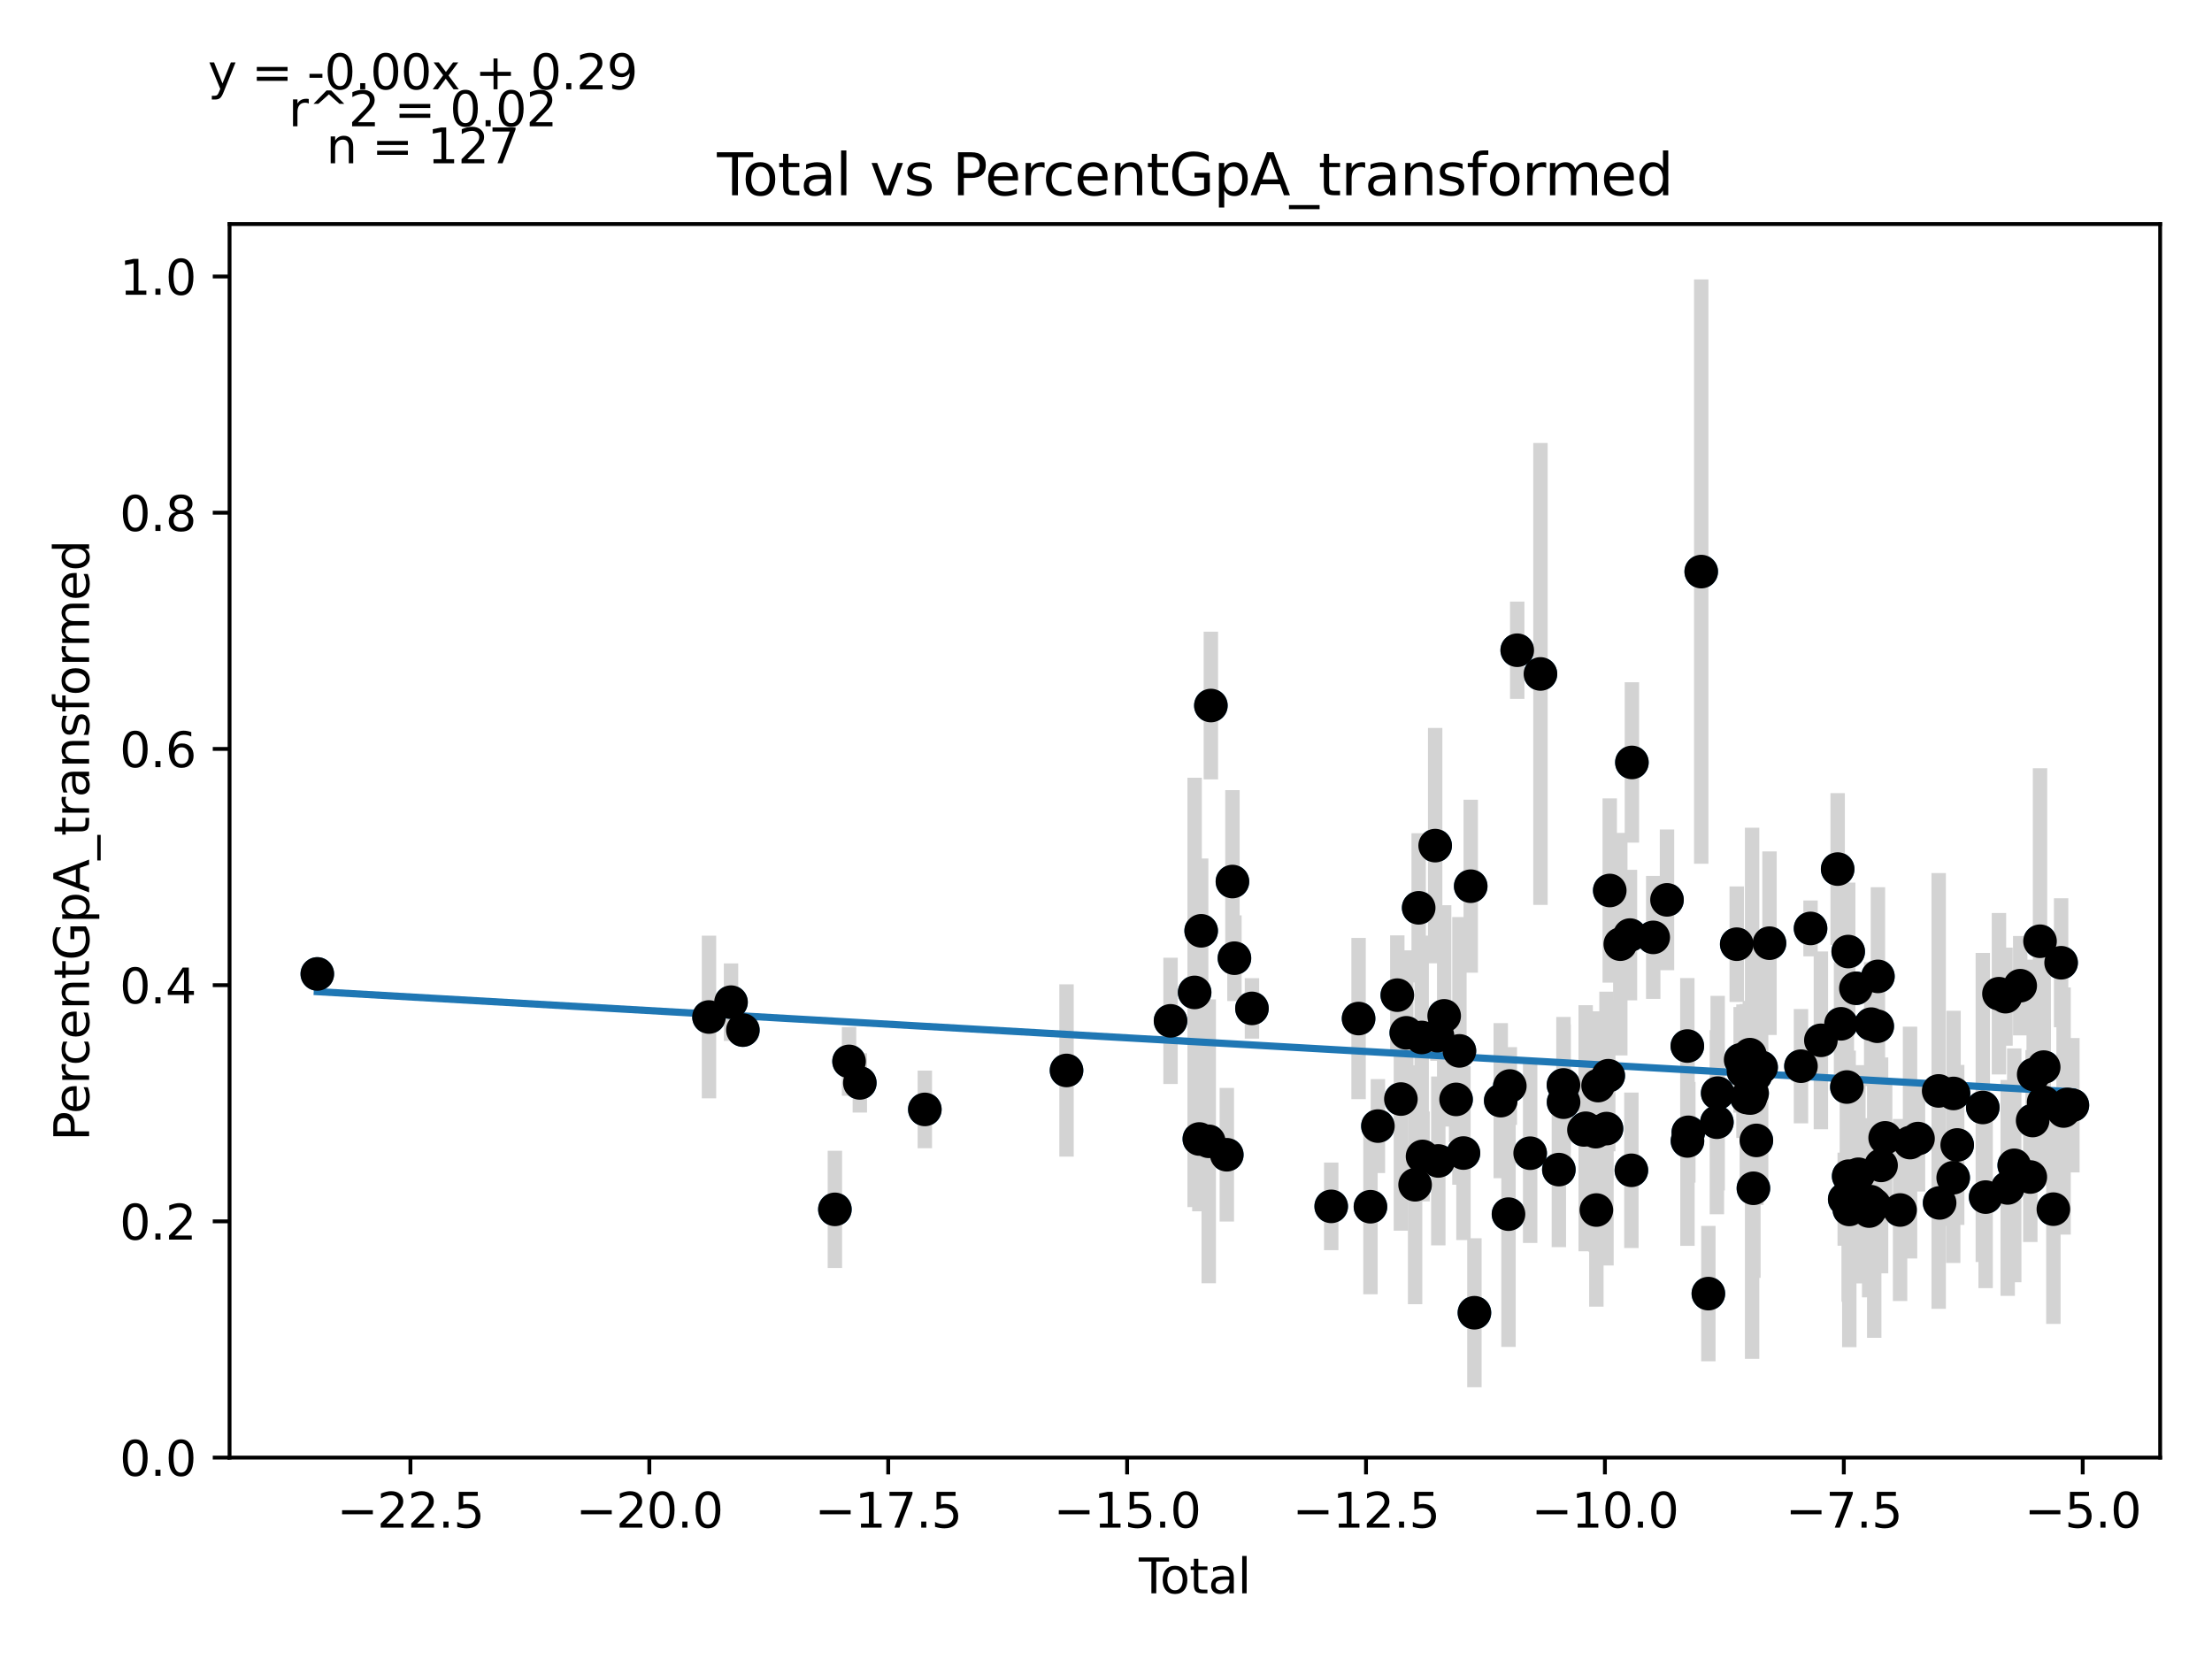 <?xml version="1.0" encoding="utf-8" standalone="no"?>
<!DOCTYPE svg PUBLIC "-//W3C//DTD SVG 1.1//EN"
  "http://www.w3.org/Graphics/SVG/1.1/DTD/svg11.dtd">
<svg xmlns:xlink="http://www.w3.org/1999/xlink" width="460.8pt" height="345.6pt" viewBox="0 0 460.8 345.6" xmlns="http://www.w3.org/2000/svg" version="1.1">
 <defs>
  <style type="text/css">*{stroke-linejoin: round; stroke-linecap: butt}</style>
 </defs>
 <g id="figure_1">
  <g id="patch_1">
   <path d="M 0 345.6 
L 460.8 345.6 
L 460.8 0 
L 0 0 
z
" style="fill: #ffffff"/>
  </g>
  <g id="axes_1">
   <g id="patch_2">
    <path d="M 47.821 303.64 
L 450 303.64 
L 450 46.676 
L 47.821 46.676 
z
" style="fill: #ffffff"/>
   </g>
   <g id="PathCollection_1">
    <defs>
     <path id="m729c46ec9c" d="M 0 3 
C 0.796 3 1.559 2.684 2.121 2.121 
C 2.684 1.559 3 0.796 3 0 
C 3 -0.796 2.684 -1.559 2.121 -2.121 
C 1.559 -2.684 0.796 -3 0 -3 
C -0.796 -3 -1.559 -2.684 -2.121 -2.121 
C -2.684 -1.559 -3 -0.796 -3 0 
C -3 0.796 -2.684 1.559 -2.121 2.121 
C -1.559 2.684 -0.796 3 0 3 
z
" style="stroke: #1f77b4"/>
    </defs>
    <g clip-path="url(#p5cf9cc1778)">
     <use xlink:href="#m729c46ec9c" x="66.102" y="202.889" style="fill: #1f77b4; stroke: #1f77b4"/>
     <use xlink:href="#m729c46ec9c" x="147.696" y="211.862" style="fill: #1f77b4; stroke: #1f77b4"/>
     <use xlink:href="#m729c46ec9c" x="152.284" y="208.771" style="fill: #1f77b4; stroke: #1f77b4"/>
     <use xlink:href="#m729c46ec9c" x="154.755" y="214.586" style="fill: #1f77b4; stroke: #1f77b4"/>
     <use xlink:href="#m729c46ec9c" x="173.923" y="251.932" style="fill: #1f77b4; stroke: #1f77b4"/>
     <use xlink:href="#m729c46ec9c" x="176.873" y="221.11" style="fill: #1f77b4; stroke: #1f77b4"/>
     <use xlink:href="#m729c46ec9c" x="179.116" y="225.589" style="fill: #1f77b4; stroke: #1f77b4"/>
     <use xlink:href="#m729c46ec9c" x="192.659" y="231.112" style="fill: #1f77b4; stroke: #1f77b4"/>
     <use xlink:href="#m729c46ec9c" x="222.177" y="222.994" style="fill: #1f77b4; stroke: #1f77b4"/>
     <use xlink:href="#m729c46ec9c" x="243.843" y="212.663" style="fill: #1f77b4; stroke: #1f77b4"/>
     <use xlink:href="#m729c46ec9c" x="248.862" y="206.738" style="fill: #1f77b4; stroke: #1f77b4"/>
     <use xlink:href="#m729c46ec9c" x="249.845" y="237.272" style="fill: #1f77b4; stroke: #1f77b4"/>
     <use xlink:href="#m729c46ec9c" x="250.227" y="193.906" style="fill: #1f77b4; stroke: #1f77b4"/>
     <use xlink:href="#m729c46ec9c" x="251.804" y="237.755" style="fill: #1f77b4; stroke: #1f77b4"/>
     <use xlink:href="#m729c46ec9c" x="252.248" y="146.974" style="fill: #1f77b4; stroke: #1f77b4"/>
     <use xlink:href="#m729c46ec9c" x="255.566" y="240.556" style="fill: #1f77b4; stroke: #1f77b4"/>
     <use xlink:href="#m729c46ec9c" x="256.739" y="183.644" style="fill: #1f77b4; stroke: #1f77b4"/>
     <use xlink:href="#m729c46ec9c" x="257.155" y="199.609" style="fill: #1f77b4; stroke: #1f77b4"/>
     <use xlink:href="#m729c46ec9c" x="260.804" y="210.069" style="fill: #1f77b4; stroke: #1f77b4"/>
     <use xlink:href="#m729c46ec9c" x="277.316" y="251.309" style="fill: #1f77b4; stroke: #1f77b4"/>
     <use xlink:href="#m729c46ec9c" x="283.017" y="212.184" style="fill: #1f77b4; stroke: #1f77b4"/>
     <use xlink:href="#m729c46ec9c" x="285.492" y="251.384" style="fill: #1f77b4; stroke: #1f77b4"/>
     <use xlink:href="#m729c46ec9c" x="287.045" y="234.584" style="fill: #1f77b4; stroke: #1f77b4"/>
     <use xlink:href="#m729c46ec9c" x="291.082" y="207.309" style="fill: #1f77b4; stroke: #1f77b4"/>
     <use xlink:href="#m729c46ec9c" x="291.832" y="228.953" style="fill: #1f77b4; stroke: #1f77b4"/>
     <use xlink:href="#m729c46ec9c" x="292.953" y="215.156" style="fill: #1f77b4; stroke: #1f77b4"/>
     <use xlink:href="#m729c46ec9c" x="294.792" y="246.811" style="fill: #1f77b4; stroke: #1f77b4"/>
     <use xlink:href="#m729c46ec9c" x="295.537" y="189.116" style="fill: #1f77b4; stroke: #1f77b4"/>
     <use xlink:href="#m729c46ec9c" x="296.158" y="216.124" style="fill: #1f77b4; stroke: #1f77b4"/>
     <use xlink:href="#m729c46ec9c" x="296.343" y="240.905" style="fill: #1f77b4; stroke: #1f77b4"/>
     <use xlink:href="#m729c46ec9c" x="298.973" y="176.158" style="fill: #1f77b4; stroke: #1f77b4"/>
     <use xlink:href="#m729c46ec9c" x="299.446" y="215.748" style="fill: #1f77b4; stroke: #1f77b4"/>
     <use xlink:href="#m729c46ec9c" x="299.624" y="241.846" style="fill: #1f77b4; stroke: #1f77b4"/>
     <use xlink:href="#m729c46ec9c" x="300.848" y="211.622" style="fill: #1f77b4; stroke: #1f77b4"/>
     <use xlink:href="#m729c46ec9c" x="303.328" y="229.025" style="fill: #1f77b4; stroke: #1f77b4"/>
     <use xlink:href="#m729c46ec9c" x="304.025" y="218.92" style="fill: #1f77b4; stroke: #1f77b4"/>
     <use xlink:href="#m729c46ec9c" x="304.867" y="240.2" style="fill: #1f77b4; stroke: #1f77b4"/>
     <use xlink:href="#m729c46ec9c" x="306.376" y="184.611" style="fill: #1f77b4; stroke: #1f77b4"/>
     <use xlink:href="#m729c46ec9c" x="307.148" y="273.467" style="fill: #1f77b4; stroke: #1f77b4"/>
     <use xlink:href="#m729c46ec9c" x="312.627" y="229.287" style="fill: #1f77b4; stroke: #1f77b4"/>
     <use xlink:href="#m729c46ec9c" x="314.247" y="252.927" style="fill: #1f77b4; stroke: #1f77b4"/>
     <use xlink:href="#m729c46ec9c" x="314.524" y="226.236" style="fill: #1f77b4; stroke: #1f77b4"/>
     <use xlink:href="#m729c46ec9c" x="316.067" y="135.455" style="fill: #1f77b4; stroke: #1f77b4"/>
     <use xlink:href="#m729c46ec9c" x="318.762" y="240.236" style="fill: #1f77b4; stroke: #1f77b4"/>
     <use xlink:href="#m729c46ec9c" x="320.904" y="140.395" style="fill: #1f77b4; stroke: #1f77b4"/>
     <use xlink:href="#m729c46ec9c" x="324.738" y="243.653" style="fill: #1f77b4; stroke: #1f77b4"/>
     <use xlink:href="#m729c46ec9c" x="325.699" y="226.014" style="fill: #1f77b4; stroke: #1f77b4"/>
     <use xlink:href="#m729c46ec9c" x="325.721" y="229.604" style="fill: #1f77b4; stroke: #1f77b4"/>
     <use xlink:href="#m729c46ec9c" x="329.965" y="235.381" style="fill: #1f77b4; stroke: #1f77b4"/>
     <use xlink:href="#m729c46ec9c" x="330.324" y="235.036" style="fill: #1f77b4; stroke: #1f77b4"/>
     <use xlink:href="#m729c46ec9c" x="332.436" y="235.749" style="fill: #1f77b4; stroke: #1f77b4"/>
     <use xlink:href="#m729c46ec9c" x="332.553" y="252.072" style="fill: #1f77b4; stroke: #1f77b4"/>
     <use xlink:href="#m729c46ec9c" x="332.912" y="226.147" style="fill: #1f77b4; stroke: #1f77b4"/>
     <use xlink:href="#m729c46ec9c" x="334.664" y="235.106" style="fill: #1f77b4; stroke: #1f77b4"/>
     <use xlink:href="#m729c46ec9c" x="335.032" y="224.09" style="fill: #1f77b4; stroke: #1f77b4"/>
     <use xlink:href="#m729c46ec9c" x="335.34" y="185.507" style="fill: #1f77b4; stroke: #1f77b4"/>
     <use xlink:href="#m729c46ec9c" x="337.537" y="196.688" style="fill: #1f77b4; stroke: #1f77b4"/>
     <use xlink:href="#m729c46ec9c" x="339.555" y="194.796" style="fill: #1f77b4; stroke: #1f77b4"/>
     <use xlink:href="#m729c46ec9c" x="339.848" y="243.796" style="fill: #1f77b4; stroke: #1f77b4"/>
     <use xlink:href="#m729c46ec9c" x="339.954" y="158.831" style="fill: #1f77b4; stroke: #1f77b4"/>
     <use xlink:href="#m729c46ec9c" x="344.398" y="195.276" style="fill: #1f77b4; stroke: #1f77b4"/>
     <use xlink:href="#m729c46ec9c" x="347.267" y="187.456" style="fill: #1f77b4; stroke: #1f77b4"/>
     <use xlink:href="#m729c46ec9c" x="351.502" y="217.907" style="fill: #1f77b4; stroke: #1f77b4"/>
     <use xlink:href="#m729c46ec9c" x="351.529" y="237.679" style="fill: #1f77b4; stroke: #1f77b4"/>
     <use xlink:href="#m729c46ec9c" x="351.71" y="235.883" style="fill: #1f77b4; stroke: #1f77b4"/>
     <use xlink:href="#m729c46ec9c" x="354.398" y="119.075" style="fill: #1f77b4; stroke: #1f77b4"/>
     <use xlink:href="#m729c46ec9c" x="355.884" y="269.486" style="fill: #1f77b4; stroke: #1f77b4"/>
     <use xlink:href="#m729c46ec9c" x="357.659" y="233.777" style="fill: #1f77b4; stroke: #1f77b4"/>
     <use xlink:href="#m729c46ec9c" x="357.823" y="227.726" style="fill: #1f77b4; stroke: #1f77b4"/>
     <use xlink:href="#m729c46ec9c" x="361.793" y="196.693" style="fill: #1f77b4; stroke: #1f77b4"/>
     <use xlink:href="#m729c46ec9c" x="362.609" y="220.778" style="fill: #1f77b4; stroke: #1f77b4"/>
     <use xlink:href="#m729c46ec9c" x="363.196" y="223.151" style="fill: #1f77b4; stroke: #1f77b4"/>
     <use xlink:href="#m729c46ec9c" x="363.899" y="228.632" style="fill: #1f77b4; stroke: #1f77b4"/>
     <use xlink:href="#m729c46ec9c" x="364.527" y="219.708" style="fill: #1f77b4; stroke: #1f77b4"/>
     <use xlink:href="#m729c46ec9c" x="364.632" y="228.742" style="fill: #1f77b4; stroke: #1f77b4"/>
     <use xlink:href="#m729c46ec9c" x="364.996" y="227.751" style="fill: #1f77b4; stroke: #1f77b4"/>
     <use xlink:href="#m729c46ec9c" x="365.269" y="247.539" style="fill: #1f77b4; stroke: #1f77b4"/>
     <use xlink:href="#m729c46ec9c" x="365.686" y="223.99" style="fill: #1f77b4; stroke: #1f77b4"/>
     <use xlink:href="#m729c46ec9c" x="365.885" y="237.568" style="fill: #1f77b4; stroke: #1f77b4"/>
     <use xlink:href="#m729c46ec9c" x="366.876" y="222.334" style="fill: #1f77b4; stroke: #1f77b4"/>
     <use xlink:href="#m729c46ec9c" x="368.618" y="196.483" style="fill: #1f77b4; stroke: #1f77b4"/>
     <use xlink:href="#m729c46ec9c" x="375.174" y="222.107" style="fill: #1f77b4; stroke: #1f77b4"/>
     <use xlink:href="#m729c46ec9c" x="377.17" y="193.41" style="fill: #1f77b4; stroke: #1f77b4"/>
     <use xlink:href="#m729c46ec9c" x="379.323" y="216.72" style="fill: #1f77b4; stroke: #1f77b4"/>
     <use xlink:href="#m729c46ec9c" x="382.819" y="181.046" style="fill: #1f77b4; stroke: #1f77b4"/>
     <use xlink:href="#m729c46ec9c" x="383.518" y="213.277" style="fill: #1f77b4; stroke: #1f77b4"/>
     <use xlink:href="#m729c46ec9c" x="384.288" y="249.82" style="fill: #1f77b4; stroke: #1f77b4"/>
     <use xlink:href="#m729c46ec9c" x="384.736" y="226.449" style="fill: #1f77b4; stroke: #1f77b4"/>
     <use xlink:href="#m729c46ec9c" x="385.018" y="198.228" style="fill: #1f77b4; stroke: #1f77b4"/>
     <use xlink:href="#m729c46ec9c" x="385.11" y="245.018" style="fill: #1f77b4; stroke: #1f77b4"/>
     <use xlink:href="#m729c46ec9c" x="385.243" y="251.948" style="fill: #1f77b4; stroke: #1f77b4"/>
     <use xlink:href="#m729c46ec9c" x="386.614" y="205.876" style="fill: #1f77b4; stroke: #1f77b4"/>
     <use xlink:href="#m729c46ec9c" x="387.142" y="244.621" style="fill: #1f77b4; stroke: #1f77b4"/>
     <use xlink:href="#m729c46ec9c" x="389.378" y="252.287" style="fill: #1f77b4; stroke: #1f77b4"/>
     <use xlink:href="#m729c46ec9c" x="389.653" y="250.327" style="fill: #1f77b4; stroke: #1f77b4"/>
     <use xlink:href="#m729c46ec9c" x="389.805" y="213.348" style="fill: #1f77b4; stroke: #1f77b4"/>
     <use xlink:href="#m729c46ec9c" x="390.437" y="251.001" style="fill: #1f77b4; stroke: #1f77b4"/>
     <use xlink:href="#m729c46ec9c" x="391.068" y="213.785" style="fill: #1f77b4; stroke: #1f77b4"/>
     <use xlink:href="#m729c46ec9c" x="391.205" y="203.4" style="fill: #1f77b4; stroke: #1f77b4"/>
     <use xlink:href="#m729c46ec9c" x="391.86" y="242.773" style="fill: #1f77b4; stroke: #1f77b4"/>
     <use xlink:href="#m729c46ec9c" x="392.713" y="237.036" style="fill: #1f77b4; stroke: #1f77b4"/>
     <use xlink:href="#m729c46ec9c" x="395.82" y="252.063" style="fill: #1f77b4; stroke: #1f77b4"/>
     <use xlink:href="#m729c46ec9c" x="397.896" y="238.02" style="fill: #1f77b4; stroke: #1f77b4"/>
     <use xlink:href="#m729c46ec9c" x="399.556" y="237.188" style="fill: #1f77b4; stroke: #1f77b4"/>
     <use xlink:href="#m729c46ec9c" x="403.861" y="227.258" style="fill: #1f77b4; stroke: #1f77b4"/>
     <use xlink:href="#m729c46ec9c" x="404.057" y="250.588" style="fill: #1f77b4; stroke: #1f77b4"/>
     <use xlink:href="#m729c46ec9c" x="406.885" y="245.342" style="fill: #1f77b4; stroke: #1f77b4"/>
     <use xlink:href="#m729c46ec9c" x="406.956" y="227.786" style="fill: #1f77b4; stroke: #1f77b4"/>
     <use xlink:href="#m729c46ec9c" x="407.721" y="238.515" style="fill: #1f77b4; stroke: #1f77b4"/>
     <use xlink:href="#m729c46ec9c" x="413.051" y="230.707" style="fill: #1f77b4; stroke: #1f77b4"/>
     <use xlink:href="#m729c46ec9c" x="413.644" y="249.376" style="fill: #1f77b4; stroke: #1f77b4"/>
     <use xlink:href="#m729c46ec9c" x="416.419" y="207.01" style="fill: #1f77b4; stroke: #1f77b4"/>
     <use xlink:href="#m729c46ec9c" x="417.786" y="207.625" style="fill: #1f77b4; stroke: #1f77b4"/>
     <use xlink:href="#m729c46ec9c" x="418.238" y="247.469" style="fill: #1f77b4; stroke: #1f77b4"/>
     <use xlink:href="#m729c46ec9c" x="419.603" y="242.757" style="fill: #1f77b4; stroke: #1f77b4"/>
     <use xlink:href="#m729c46ec9c" x="420.847" y="205.34" style="fill: #1f77b4; stroke: #1f77b4"/>
     <use xlink:href="#m729c46ec9c" x="422.951" y="245.192" style="fill: #1f77b4; stroke: #1f77b4"/>
     <use xlink:href="#m729c46ec9c" x="423.437" y="233.424" style="fill: #1f77b4; stroke: #1f77b4"/>
     <use xlink:href="#m729c46ec9c" x="423.656" y="223.835" style="fill: #1f77b4; stroke: #1f77b4"/>
     <use xlink:href="#m729c46ec9c" x="424.974" y="196.078" style="fill: #1f77b4; stroke: #1f77b4"/>
     <use xlink:href="#m729c46ec9c" x="425.725" y="229.645" style="fill: #1f77b4; stroke: #1f77b4"/>
     <use xlink:href="#m729c46ec9c" x="425.74" y="222.3" style="fill: #1f77b4; stroke: #1f77b4"/>
     <use xlink:href="#m729c46ec9c" x="427.757" y="251.89" style="fill: #1f77b4; stroke: #1f77b4"/>
     <use xlink:href="#m729c46ec9c" x="429.369" y="200.559" style="fill: #1f77b4; stroke: #1f77b4"/>
     <use xlink:href="#m729c46ec9c" x="429.884" y="231.443" style="fill: #1f77b4; stroke: #1f77b4"/>
     <use xlink:href="#m729c46ec9c" x="430.683" y="230.063" style="fill: #1f77b4; stroke: #1f77b4"/>
     <use xlink:href="#m729c46ec9c" x="431.719" y="230.238" style="fill: #1f77b4; stroke: #1f77b4"/>
    </g>
   </g>
   <g id="matplotlib.axis_1">
    <g id="xtick_1">
     <g id="line2d_1">
      <defs>
       <path id="ma451971463" d="M 0 0 
L 0 3.5 
" style="stroke: #000000; stroke-width: 0.8"/>
      </defs>
      <g>
       <use xlink:href="#ma451971463" x="85.499" y="303.64" style="stroke: #000000; stroke-width: 0.8"/>
      </g>
     </g>
     <g id="text_1">
      <!-- −22.5 -->
      <g transform="translate(70.177 318.238)scale(0.1 -0.1)">
       <defs>
        <path id="DejaVuSans-2212" d="M 678 2272 
L 4684 2272 
L 4684 1741 
L 678 1741 
L 678 2272 
z
" transform="scale(0.016)"/>
        <path id="DejaVuSans-32" d="M 1228 531 
L 3431 531 
L 3431 0 
L 469 0 
L 469 531 
Q 828 903 1448 1529 
Q 2069 2156 2228 2338 
Q 2531 2678 2651 2914 
Q 2772 3150 2772 3378 
Q 2772 3750 2511 3984 
Q 2250 4219 1831 4219 
Q 1534 4219 1204 4116 
Q 875 4013 500 3803 
L 500 4441 
Q 881 4594 1212 4672 
Q 1544 4750 1819 4750 
Q 2544 4750 2975 4387 
Q 3406 4025 3406 3419 
Q 3406 3131 3298 2873 
Q 3191 2616 2906 2266 
Q 2828 2175 2409 1742 
Q 1991 1309 1228 531 
z
" transform="scale(0.016)"/>
        <path id="DejaVuSans-2e" d="M 684 794 
L 1344 794 
L 1344 0 
L 684 0 
L 684 794 
z
" transform="scale(0.016)"/>
        <path id="DejaVuSans-35" d="M 691 4666 
L 3169 4666 
L 3169 4134 
L 1269 4134 
L 1269 2991 
Q 1406 3038 1543 3061 
Q 1681 3084 1819 3084 
Q 2600 3084 3056 2656 
Q 3513 2228 3513 1497 
Q 3513 744 3044 326 
Q 2575 -91 1722 -91 
Q 1428 -91 1123 -41 
Q 819 9 494 109 
L 494 744 
Q 775 591 1075 516 
Q 1375 441 1709 441 
Q 2250 441 2565 725 
Q 2881 1009 2881 1497 
Q 2881 1984 2565 2268 
Q 2250 2553 1709 2553 
Q 1456 2553 1204 2497 
Q 953 2441 691 2322 
L 691 4666 
z
" transform="scale(0.016)"/>
       </defs>
       <use xlink:href="#DejaVuSans-2212"/>
       <use xlink:href="#DejaVuSans-32" x="83.789"/>
       <use xlink:href="#DejaVuSans-32" x="147.412"/>
       <use xlink:href="#DejaVuSans-2e" x="211.035"/>
       <use xlink:href="#DejaVuSans-35" x="242.822"/>
      </g>
     </g>
    </g>
    <g id="xtick_2">
     <g id="line2d_2">
      <g>
       <use xlink:href="#ma451971463" x="135.266" y="303.64" style="stroke: #000000; stroke-width: 0.8"/>
      </g>
     </g>
     <g id="text_2">
      <!-- −20.0 -->
      <g transform="translate(119.943 318.238)scale(0.1 -0.1)">
       <defs>
        <path id="DejaVuSans-30" d="M 2034 4250 
Q 1547 4250 1301 3770 
Q 1056 3291 1056 2328 
Q 1056 1369 1301 889 
Q 1547 409 2034 409 
Q 2525 409 2770 889 
Q 3016 1369 3016 2328 
Q 3016 3291 2770 3770 
Q 2525 4250 2034 4250 
z
M 2034 4750 
Q 2819 4750 3233 4129 
Q 3647 3509 3647 2328 
Q 3647 1150 3233 529 
Q 2819 -91 2034 -91 
Q 1250 -91 836 529 
Q 422 1150 422 2328 
Q 422 3509 836 4129 
Q 1250 4750 2034 4750 
z
" transform="scale(0.016)"/>
       </defs>
       <use xlink:href="#DejaVuSans-2212"/>
       <use xlink:href="#DejaVuSans-32" x="83.789"/>
       <use xlink:href="#DejaVuSans-30" x="147.412"/>
       <use xlink:href="#DejaVuSans-2e" x="211.035"/>
       <use xlink:href="#DejaVuSans-30" x="242.822"/>
      </g>
     </g>
    </g>
    <g id="xtick_3">
     <g id="line2d_3">
      <g>
       <use xlink:href="#ma451971463" x="185.033" y="303.64" style="stroke: #000000; stroke-width: 0.8"/>
      </g>
     </g>
     <g id="text_3">
      <!-- −17.5 -->
      <g transform="translate(169.71 318.238)scale(0.1 -0.1)">
       <defs>
        <path id="DejaVuSans-31" d="M 794 531 
L 1825 531 
L 1825 4091 
L 703 3866 
L 703 4441 
L 1819 4666 
L 2450 4666 
L 2450 531 
L 3481 531 
L 3481 0 
L 794 0 
L 794 531 
z
" transform="scale(0.016)"/>
        <path id="DejaVuSans-37" d="M 525 4666 
L 3525 4666 
L 3525 4397 
L 1831 0 
L 1172 0 
L 2766 4134 
L 525 4134 
L 525 4666 
z
" transform="scale(0.016)"/>
       </defs>
       <use xlink:href="#DejaVuSans-2212"/>
       <use xlink:href="#DejaVuSans-31" x="83.789"/>
       <use xlink:href="#DejaVuSans-37" x="147.412"/>
       <use xlink:href="#DejaVuSans-2e" x="211.035"/>
       <use xlink:href="#DejaVuSans-35" x="242.822"/>
      </g>
     </g>
    </g>
    <g id="xtick_4">
     <g id="line2d_4">
      <g>
       <use xlink:href="#ma451971463" x="234.799" y="303.64" style="stroke: #000000; stroke-width: 0.8"/>
      </g>
     </g>
     <g id="text_4">
      <!-- −15.0 -->
      <g transform="translate(219.477 318.238)scale(0.1 -0.1)">
       <use xlink:href="#DejaVuSans-2212"/>
       <use xlink:href="#DejaVuSans-31" x="83.789"/>
       <use xlink:href="#DejaVuSans-35" x="147.412"/>
       <use xlink:href="#DejaVuSans-2e" x="211.035"/>
       <use xlink:href="#DejaVuSans-30" x="242.822"/>
      </g>
     </g>
    </g>
    <g id="xtick_5">
     <g id="line2d_5">
      <g>
       <use xlink:href="#ma451971463" x="284.566" y="303.64" style="stroke: #000000; stroke-width: 0.8"/>
      </g>
     </g>
     <g id="text_5">
      <!-- −12.5 -->
      <g transform="translate(269.244 318.238)scale(0.1 -0.1)">
       <use xlink:href="#DejaVuSans-2212"/>
       <use xlink:href="#DejaVuSans-31" x="83.789"/>
       <use xlink:href="#DejaVuSans-32" x="147.412"/>
       <use xlink:href="#DejaVuSans-2e" x="211.035"/>
       <use xlink:href="#DejaVuSans-35" x="242.822"/>
      </g>
     </g>
    </g>
    <g id="xtick_6">
     <g id="line2d_6">
      <g>
       <use xlink:href="#ma451971463" x="334.333" y="303.64" style="stroke: #000000; stroke-width: 0.8"/>
      </g>
     </g>
     <g id="text_6">
      <!-- −10.0 -->
      <g transform="translate(319.01 318.238)scale(0.1 -0.1)">
       <use xlink:href="#DejaVuSans-2212"/>
       <use xlink:href="#DejaVuSans-31" x="83.789"/>
       <use xlink:href="#DejaVuSans-30" x="147.412"/>
       <use xlink:href="#DejaVuSans-2e" x="211.035"/>
       <use xlink:href="#DejaVuSans-30" x="242.822"/>
      </g>
     </g>
    </g>
    <g id="xtick_7">
     <g id="line2d_7">
      <g>
       <use xlink:href="#ma451971463" x="384.1" y="303.64" style="stroke: #000000; stroke-width: 0.8"/>
      </g>
     </g>
     <g id="text_7">
      <!-- −7.5 -->
      <g transform="translate(371.958 318.238)scale(0.1 -0.1)">
       <use xlink:href="#DejaVuSans-2212"/>
       <use xlink:href="#DejaVuSans-37" x="83.789"/>
       <use xlink:href="#DejaVuSans-2e" x="147.412"/>
       <use xlink:href="#DejaVuSans-35" x="179.199"/>
      </g>
     </g>
    </g>
    <g id="xtick_8">
     <g id="line2d_8">
      <g>
       <use xlink:href="#ma451971463" x="433.866" y="303.64" style="stroke: #000000; stroke-width: 0.8"/>
      </g>
     </g>
     <g id="text_8">
      <!-- −5.0 -->
      <g transform="translate(421.725 318.238)scale(0.1 -0.1)">
       <use xlink:href="#DejaVuSans-2212"/>
       <use xlink:href="#DejaVuSans-35" x="83.789"/>
       <use xlink:href="#DejaVuSans-2e" x="147.412"/>
       <use xlink:href="#DejaVuSans-30" x="179.199"/>
      </g>
     </g>
    </g>
    <g id="text_9">
     <!-- Total -->
     <g transform="translate(237.234 331.917)scale(0.1 -0.1)">
      <defs>
       <path id="DejaVuSans-54" d="M -19 4666 
L 3928 4666 
L 3928 4134 
L 2272 4134 
L 2272 0 
L 1638 0 
L 1638 4134 
L -19 4134 
L -19 4666 
z
" transform="scale(0.016)"/>
       <path id="DejaVuSans-6f" d="M 1959 3097 
Q 1497 3097 1228 2736 
Q 959 2375 959 1747 
Q 959 1119 1226 758 
Q 1494 397 1959 397 
Q 2419 397 2687 759 
Q 2956 1122 2956 1747 
Q 2956 2369 2687 2733 
Q 2419 3097 1959 3097 
z
M 1959 3584 
Q 2709 3584 3137 3096 
Q 3566 2609 3566 1747 
Q 3566 888 3137 398 
Q 2709 -91 1959 -91 
Q 1206 -91 779 398 
Q 353 888 353 1747 
Q 353 2609 779 3096 
Q 1206 3584 1959 3584 
z
" transform="scale(0.016)"/>
       <path id="DejaVuSans-74" d="M 1172 4494 
L 1172 3500 
L 2356 3500 
L 2356 3053 
L 1172 3053 
L 1172 1153 
Q 1172 725 1289 603 
Q 1406 481 1766 481 
L 2356 481 
L 2356 0 
L 1766 0 
Q 1100 0 847 248 
Q 594 497 594 1153 
L 594 3053 
L 172 3053 
L 172 3500 
L 594 3500 
L 594 4494 
L 1172 4494 
z
" transform="scale(0.016)"/>
       <path id="DejaVuSans-61" d="M 2194 1759 
Q 1497 1759 1228 1600 
Q 959 1441 959 1056 
Q 959 750 1161 570 
Q 1363 391 1709 391 
Q 2188 391 2477 730 
Q 2766 1069 2766 1631 
L 2766 1759 
L 2194 1759 
z
M 3341 1997 
L 3341 0 
L 2766 0 
L 2766 531 
Q 2569 213 2275 61 
Q 1981 -91 1556 -91 
Q 1019 -91 701 211 
Q 384 513 384 1019 
Q 384 1609 779 1909 
Q 1175 2209 1959 2209 
L 2766 2209 
L 2766 2266 
Q 2766 2663 2505 2880 
Q 2244 3097 1772 3097 
Q 1472 3097 1187 3025 
Q 903 2953 641 2809 
L 641 3341 
Q 956 3463 1253 3523 
Q 1550 3584 1831 3584 
Q 2591 3584 2966 3190 
Q 3341 2797 3341 1997 
z
" transform="scale(0.016)"/>
       <path id="DejaVuSans-6c" d="M 603 4863 
L 1178 4863 
L 1178 0 
L 603 0 
L 603 4863 
z
" transform="scale(0.016)"/>
      </defs>
      <use xlink:href="#DejaVuSans-54"/>
      <use xlink:href="#DejaVuSans-6f" x="44.084"/>
      <use xlink:href="#DejaVuSans-74" x="105.266"/>
      <use xlink:href="#DejaVuSans-61" x="144.475"/>
      <use xlink:href="#DejaVuSans-6c" x="205.754"/>
     </g>
    </g>
   </g>
   <g id="matplotlib.axis_2">
    <g id="ytick_1">
     <g id="line2d_9">
      <defs>
       <path id="mcd22236f15" d="M 0 0 
L -3.5 0 
" style="stroke: #000000; stroke-width: 0.8"/>
      </defs>
      <g>
       <use xlink:href="#mcd22236f15" x="47.821" y="303.64" style="stroke: #000000; stroke-width: 0.8"/>
      </g>
     </g>
     <g id="text_10">
      <!-- 0.0 -->
      <g transform="translate(24.918 307.439)scale(0.1 -0.1)">
       <use xlink:href="#DejaVuSans-30"/>
       <use xlink:href="#DejaVuSans-2e" x="63.623"/>
       <use xlink:href="#DejaVuSans-30" x="95.41"/>
      </g>
     </g>
    </g>
    <g id="ytick_2">
     <g id="line2d_10">
      <g>
       <use xlink:href="#mcd22236f15" x="47.821" y="254.432" style="stroke: #000000; stroke-width: 0.8"/>
      </g>
     </g>
     <g id="text_11">
      <!-- 0.2 -->
      <g transform="translate(24.918 258.231)scale(0.1 -0.1)">
       <use xlink:href="#DejaVuSans-30"/>
       <use xlink:href="#DejaVuSans-2e" x="63.623"/>
       <use xlink:href="#DejaVuSans-32" x="95.41"/>
      </g>
     </g>
    </g>
    <g id="ytick_3">
     <g id="line2d_11">
      <g>
       <use xlink:href="#mcd22236f15" x="47.821" y="205.223" style="stroke: #000000; stroke-width: 0.8"/>
      </g>
     </g>
     <g id="text_12">
      <!-- 0.4 -->
      <g transform="translate(24.918 209.023)scale(0.1 -0.1)">
       <defs>
        <path id="DejaVuSans-34" d="M 2419 4116 
L 825 1625 
L 2419 1625 
L 2419 4116 
z
M 2253 4666 
L 3047 4666 
L 3047 1625 
L 3713 1625 
L 3713 1100 
L 3047 1100 
L 3047 0 
L 2419 0 
L 2419 1100 
L 313 1100 
L 313 1709 
L 2253 4666 
z
" transform="scale(0.016)"/>
       </defs>
       <use xlink:href="#DejaVuSans-30"/>
       <use xlink:href="#DejaVuSans-2e" x="63.623"/>
       <use xlink:href="#DejaVuSans-34" x="95.41"/>
      </g>
     </g>
    </g>
    <g id="ytick_4">
     <g id="line2d_12">
      <g>
       <use xlink:href="#mcd22236f15" x="47.821" y="156.015" style="stroke: #000000; stroke-width: 0.8"/>
      </g>
     </g>
     <g id="text_13">
      <!-- 0.6 -->
      <g transform="translate(24.918 159.814)scale(0.1 -0.1)">
       <defs>
        <path id="DejaVuSans-36" d="M 2113 2584 
Q 1688 2584 1439 2293 
Q 1191 2003 1191 1497 
Q 1191 994 1439 701 
Q 1688 409 2113 409 
Q 2538 409 2786 701 
Q 3034 994 3034 1497 
Q 3034 2003 2786 2293 
Q 2538 2584 2113 2584 
z
M 3366 4563 
L 3366 3988 
Q 3128 4100 2886 4159 
Q 2644 4219 2406 4219 
Q 1781 4219 1451 3797 
Q 1122 3375 1075 2522 
Q 1259 2794 1537 2939 
Q 1816 3084 2150 3084 
Q 2853 3084 3261 2657 
Q 3669 2231 3669 1497 
Q 3669 778 3244 343 
Q 2819 -91 2113 -91 
Q 1303 -91 875 529 
Q 447 1150 447 2328 
Q 447 3434 972 4092 
Q 1497 4750 2381 4750 
Q 2619 4750 2861 4703 
Q 3103 4656 3366 4563 
z
" transform="scale(0.016)"/>
       </defs>
       <use xlink:href="#DejaVuSans-30"/>
       <use xlink:href="#DejaVuSans-2e" x="63.623"/>
       <use xlink:href="#DejaVuSans-36" x="95.41"/>
      </g>
     </g>
    </g>
    <g id="ytick_5">
     <g id="line2d_13">
      <g>
       <use xlink:href="#mcd22236f15" x="47.821" y="106.807" style="stroke: #000000; stroke-width: 0.8"/>
      </g>
     </g>
     <g id="text_14">
      <!-- 0.8 -->
      <g transform="translate(24.918 110.606)scale(0.1 -0.1)">
       <defs>
        <path id="DejaVuSans-38" d="M 2034 2216 
Q 1584 2216 1326 1975 
Q 1069 1734 1069 1313 
Q 1069 891 1326 650 
Q 1584 409 2034 409 
Q 2484 409 2743 651 
Q 3003 894 3003 1313 
Q 3003 1734 2745 1975 
Q 2488 2216 2034 2216 
z
M 1403 2484 
Q 997 2584 770 2862 
Q 544 3141 544 3541 
Q 544 4100 942 4425 
Q 1341 4750 2034 4750 
Q 2731 4750 3128 4425 
Q 3525 4100 3525 3541 
Q 3525 3141 3298 2862 
Q 3072 2584 2669 2484 
Q 3125 2378 3379 2068 
Q 3634 1759 3634 1313 
Q 3634 634 3220 271 
Q 2806 -91 2034 -91 
Q 1263 -91 848 271 
Q 434 634 434 1313 
Q 434 1759 690 2068 
Q 947 2378 1403 2484 
z
M 1172 3481 
Q 1172 3119 1398 2916 
Q 1625 2713 2034 2713 
Q 2441 2713 2670 2916 
Q 2900 3119 2900 3481 
Q 2900 3844 2670 4047 
Q 2441 4250 2034 4250 
Q 1625 4250 1398 4047 
Q 1172 3844 1172 3481 
z
" transform="scale(0.016)"/>
       </defs>
       <use xlink:href="#DejaVuSans-30"/>
       <use xlink:href="#DejaVuSans-2e" x="63.623"/>
       <use xlink:href="#DejaVuSans-38" x="95.41"/>
      </g>
     </g>
    </g>
    <g id="ytick_6">
     <g id="line2d_14">
      <g>
       <use xlink:href="#mcd22236f15" x="47.821" y="57.599" style="stroke: #000000; stroke-width: 0.8"/>
      </g>
     </g>
     <g id="text_15">
      <!-- 1.0 -->
      <g transform="translate(24.918 61.398)scale(0.1 -0.1)">
       <use xlink:href="#DejaVuSans-31"/>
       <use xlink:href="#DejaVuSans-2e" x="63.623"/>
       <use xlink:href="#DejaVuSans-30" x="95.41"/>
      </g>
     </g>
    </g>
    <g id="text_16">
     <!-- PercentGpA_transformed -->
     <g transform="translate(18.56 237.696)rotate(-90)scale(0.1 -0.1)">
      <defs>
       <path id="DejaVuSans-50" d="M 1259 4147 
L 1259 2394 
L 2053 2394 
Q 2494 2394 2734 2622 
Q 2975 2850 2975 3272 
Q 2975 3691 2734 3919 
Q 2494 4147 2053 4147 
L 1259 4147 
z
M 628 4666 
L 2053 4666 
Q 2838 4666 3239 4311 
Q 3641 3956 3641 3272 
Q 3641 2581 3239 2228 
Q 2838 1875 2053 1875 
L 1259 1875 
L 1259 0 
L 628 0 
L 628 4666 
z
" transform="scale(0.016)"/>
       <path id="DejaVuSans-65" d="M 3597 1894 
L 3597 1613 
L 953 1613 
Q 991 1019 1311 708 
Q 1631 397 2203 397 
Q 2534 397 2845 478 
Q 3156 559 3463 722 
L 3463 178 
Q 3153 47 2828 -22 
Q 2503 -91 2169 -91 
Q 1331 -91 842 396 
Q 353 884 353 1716 
Q 353 2575 817 3079 
Q 1281 3584 2069 3584 
Q 2775 3584 3186 3129 
Q 3597 2675 3597 1894 
z
M 3022 2063 
Q 3016 2534 2758 2815 
Q 2500 3097 2075 3097 
Q 1594 3097 1305 2825 
Q 1016 2553 972 2059 
L 3022 2063 
z
" transform="scale(0.016)"/>
       <path id="DejaVuSans-72" d="M 2631 2963 
Q 2534 3019 2420 3045 
Q 2306 3072 2169 3072 
Q 1681 3072 1420 2755 
Q 1159 2438 1159 1844 
L 1159 0 
L 581 0 
L 581 3500 
L 1159 3500 
L 1159 2956 
Q 1341 3275 1631 3429 
Q 1922 3584 2338 3584 
Q 2397 3584 2469 3576 
Q 2541 3569 2628 3553 
L 2631 2963 
z
" transform="scale(0.016)"/>
       <path id="DejaVuSans-63" d="M 3122 3366 
L 3122 2828 
Q 2878 2963 2633 3030 
Q 2388 3097 2138 3097 
Q 1578 3097 1268 2742 
Q 959 2388 959 1747 
Q 959 1106 1268 751 
Q 1578 397 2138 397 
Q 2388 397 2633 464 
Q 2878 531 3122 666 
L 3122 134 
Q 2881 22 2623 -34 
Q 2366 -91 2075 -91 
Q 1284 -91 818 406 
Q 353 903 353 1747 
Q 353 2603 823 3093 
Q 1294 3584 2113 3584 
Q 2378 3584 2631 3529 
Q 2884 3475 3122 3366 
z
" transform="scale(0.016)"/>
       <path id="DejaVuSans-6e" d="M 3513 2113 
L 3513 0 
L 2938 0 
L 2938 2094 
Q 2938 2591 2744 2837 
Q 2550 3084 2163 3084 
Q 1697 3084 1428 2787 
Q 1159 2491 1159 1978 
L 1159 0 
L 581 0 
L 581 3500 
L 1159 3500 
L 1159 2956 
Q 1366 3272 1645 3428 
Q 1925 3584 2291 3584 
Q 2894 3584 3203 3211 
Q 3513 2838 3513 2113 
z
" transform="scale(0.016)"/>
       <path id="DejaVuSans-47" d="M 3809 666 
L 3809 1919 
L 2778 1919 
L 2778 2438 
L 4434 2438 
L 4434 434 
Q 4069 175 3628 42 
Q 3188 -91 2688 -91 
Q 1594 -91 976 548 
Q 359 1188 359 2328 
Q 359 3472 976 4111 
Q 1594 4750 2688 4750 
Q 3144 4750 3555 4637 
Q 3966 4525 4313 4306 
L 4313 3634 
Q 3963 3931 3569 4081 
Q 3175 4231 2741 4231 
Q 1884 4231 1454 3753 
Q 1025 3275 1025 2328 
Q 1025 1384 1454 906 
Q 1884 428 2741 428 
Q 3075 428 3337 486 
Q 3600 544 3809 666 
z
" transform="scale(0.016)"/>
       <path id="DejaVuSans-70" d="M 1159 525 
L 1159 -1331 
L 581 -1331 
L 581 3500 
L 1159 3500 
L 1159 2969 
Q 1341 3281 1617 3432 
Q 1894 3584 2278 3584 
Q 2916 3584 3314 3078 
Q 3713 2572 3713 1747 
Q 3713 922 3314 415 
Q 2916 -91 2278 -91 
Q 1894 -91 1617 61 
Q 1341 213 1159 525 
z
M 3116 1747 
Q 3116 2381 2855 2742 
Q 2594 3103 2138 3103 
Q 1681 3103 1420 2742 
Q 1159 2381 1159 1747 
Q 1159 1113 1420 752 
Q 1681 391 2138 391 
Q 2594 391 2855 752 
Q 3116 1113 3116 1747 
z
" transform="scale(0.016)"/>
       <path id="DejaVuSans-41" d="M 2188 4044 
L 1331 1722 
L 3047 1722 
L 2188 4044 
z
M 1831 4666 
L 2547 4666 
L 4325 0 
L 3669 0 
L 3244 1197 
L 1141 1197 
L 716 0 
L 50 0 
L 1831 4666 
z
" transform="scale(0.016)"/>
       <path id="DejaVuSans-5f" d="M 3263 -1063 
L 3263 -1509 
L -63 -1509 
L -63 -1063 
L 3263 -1063 
z
" transform="scale(0.016)"/>
       <path id="DejaVuSans-73" d="M 2834 3397 
L 2834 2853 
Q 2591 2978 2328 3040 
Q 2066 3103 1784 3103 
Q 1356 3103 1142 2972 
Q 928 2841 928 2578 
Q 928 2378 1081 2264 
Q 1234 2150 1697 2047 
L 1894 2003 
Q 2506 1872 2764 1633 
Q 3022 1394 3022 966 
Q 3022 478 2636 193 
Q 2250 -91 1575 -91 
Q 1294 -91 989 -36 
Q 684 19 347 128 
L 347 722 
Q 666 556 975 473 
Q 1284 391 1588 391 
Q 1994 391 2212 530 
Q 2431 669 2431 922 
Q 2431 1156 2273 1281 
Q 2116 1406 1581 1522 
L 1381 1569 
Q 847 1681 609 1914 
Q 372 2147 372 2553 
Q 372 3047 722 3315 
Q 1072 3584 1716 3584 
Q 2034 3584 2315 3537 
Q 2597 3491 2834 3397 
z
" transform="scale(0.016)"/>
       <path id="DejaVuSans-66" d="M 2375 4863 
L 2375 4384 
L 1825 4384 
Q 1516 4384 1395 4259 
Q 1275 4134 1275 3809 
L 1275 3500 
L 2222 3500 
L 2222 3053 
L 1275 3053 
L 1275 0 
L 697 0 
L 697 3053 
L 147 3053 
L 147 3500 
L 697 3500 
L 697 3744 
Q 697 4328 969 4595 
Q 1241 4863 1831 4863 
L 2375 4863 
z
" transform="scale(0.016)"/>
       <path id="DejaVuSans-6d" d="M 3328 2828 
Q 3544 3216 3844 3400 
Q 4144 3584 4550 3584 
Q 5097 3584 5394 3201 
Q 5691 2819 5691 2113 
L 5691 0 
L 5113 0 
L 5113 2094 
Q 5113 2597 4934 2840 
Q 4756 3084 4391 3084 
Q 3944 3084 3684 2787 
Q 3425 2491 3425 1978 
L 3425 0 
L 2847 0 
L 2847 2094 
Q 2847 2600 2669 2842 
Q 2491 3084 2119 3084 
Q 1678 3084 1418 2786 
Q 1159 2488 1159 1978 
L 1159 0 
L 581 0 
L 581 3500 
L 1159 3500 
L 1159 2956 
Q 1356 3278 1631 3431 
Q 1906 3584 2284 3584 
Q 2666 3584 2933 3390 
Q 3200 3197 3328 2828 
z
" transform="scale(0.016)"/>
       <path id="DejaVuSans-64" d="M 2906 2969 
L 2906 4863 
L 3481 4863 
L 3481 0 
L 2906 0 
L 2906 525 
Q 2725 213 2448 61 
Q 2172 -91 1784 -91 
Q 1150 -91 751 415 
Q 353 922 353 1747 
Q 353 2572 751 3078 
Q 1150 3584 1784 3584 
Q 2172 3584 2448 3432 
Q 2725 3281 2906 2969 
z
M 947 1747 
Q 947 1113 1208 752 
Q 1469 391 1925 391 
Q 2381 391 2643 752 
Q 2906 1113 2906 1747 
Q 2906 2381 2643 2742 
Q 2381 3103 1925 3103 
Q 1469 3103 1208 2742 
Q 947 2381 947 1747 
z
" transform="scale(0.016)"/>
      </defs>
      <use xlink:href="#DejaVuSans-50"/>
      <use xlink:href="#DejaVuSans-65" x="56.678"/>
      <use xlink:href="#DejaVuSans-72" x="118.201"/>
      <use xlink:href="#DejaVuSans-63" x="157.064"/>
      <use xlink:href="#DejaVuSans-65" x="212.045"/>
      <use xlink:href="#DejaVuSans-6e" x="273.568"/>
      <use xlink:href="#DejaVuSans-74" x="336.947"/>
      <use xlink:href="#DejaVuSans-47" x="376.156"/>
      <use xlink:href="#DejaVuSans-70" x="453.646"/>
      <use xlink:href="#DejaVuSans-41" x="517.123"/>
      <use xlink:href="#DejaVuSans-5f" x="585.531"/>
      <use xlink:href="#DejaVuSans-74" x="635.531"/>
      <use xlink:href="#DejaVuSans-72" x="674.74"/>
      <use xlink:href="#DejaVuSans-61" x="715.854"/>
      <use xlink:href="#DejaVuSans-6e" x="777.133"/>
      <use xlink:href="#DejaVuSans-73" x="840.512"/>
      <use xlink:href="#DejaVuSans-66" x="892.611"/>
      <use xlink:href="#DejaVuSans-6f" x="927.816"/>
      <use xlink:href="#DejaVuSans-72" x="988.998"/>
      <use xlink:href="#DejaVuSans-6d" x="1028.361"/>
      <use xlink:href="#DejaVuSans-65" x="1125.773"/>
      <use xlink:href="#DejaVuSans-64" x="1187.297"/>
     </g>
    </g>
   </g>
   <g id="LineCollection_1">
    <path d="M 66.102 204.165 
L 66.102 201.613 
" clip-path="url(#p5cf9cc1778)" style="fill: none; stroke: #d3d3d3; stroke-width: 3"/>
    <path d="M 147.696 228.807 
L 147.696 194.917 
" clip-path="url(#p5cf9cc1778)" style="fill: none; stroke: #d3d3d3; stroke-width: 3"/>
    <path d="M 152.284 216.841 
L 152.284 200.701 
" clip-path="url(#p5cf9cc1778)" style="fill: none; stroke: #d3d3d3; stroke-width: 3"/>
    <path d="M 154.755 216.289 
L 154.755 212.883 
" clip-path="url(#p5cf9cc1778)" style="fill: none; stroke: #d3d3d3; stroke-width: 3"/>
    <path d="M 173.923 264.139 
L 173.923 239.725 
" clip-path="url(#p5cf9cc1778)" style="fill: none; stroke: #d3d3d3; stroke-width: 3"/>
    <path d="M 176.873 228.259 
L 176.873 213.961 
" clip-path="url(#p5cf9cc1778)" style="fill: none; stroke: #d3d3d3; stroke-width: 3"/>
    <path d="M 179.116 231.758 
L 179.116 219.419 
" clip-path="url(#p5cf9cc1778)" style="fill: none; stroke: #d3d3d3; stroke-width: 3"/>
    <path d="M 192.659 239.196 
L 192.659 223.028 
" clip-path="url(#p5cf9cc1778)" style="fill: none; stroke: #d3d3d3; stroke-width: 3"/>
    <path d="M 222.177 240.943 
L 222.177 205.044 
" clip-path="url(#p5cf9cc1778)" style="fill: none; stroke: #d3d3d3; stroke-width: 3"/>
    <path d="M 243.843 225.817 
L 243.843 199.51 
" clip-path="url(#p5cf9cc1778)" style="fill: none; stroke: #d3d3d3; stroke-width: 3"/>
    <path d="M 248.862 251.458 
L 248.862 162.018 
" clip-path="url(#p5cf9cc1778)" style="fill: none; stroke: #d3d3d3; stroke-width: 3"/>
    <path d="M 249.845 252.336 
L 249.845 222.209 
" clip-path="url(#p5cf9cc1778)" style="fill: none; stroke: #d3d3d3; stroke-width: 3"/>
    <path d="M 250.227 208.977 
L 250.227 178.835 
" clip-path="url(#p5cf9cc1778)" style="fill: none; stroke: #d3d3d3; stroke-width: 3"/>
    <path d="M 251.804 267.33 
L 251.804 208.179 
" clip-path="url(#p5cf9cc1778)" style="fill: none; stroke: #d3d3d3; stroke-width: 3"/>
    <path d="M 252.248 162.36 
L 252.248 131.589 
" clip-path="url(#p5cf9cc1778)" style="fill: none; stroke: #d3d3d3; stroke-width: 3"/>
    <path d="M 255.566 254.475 
L 255.566 226.636 
" clip-path="url(#p5cf9cc1778)" style="fill: none; stroke: #d3d3d3; stroke-width: 3"/>
    <path d="M 256.739 202.687 
L 256.739 164.6 
" clip-path="url(#p5cf9cc1778)" style="fill: none; stroke: #d3d3d3; stroke-width: 3"/>
    <path d="M 257.155 208.54 
L 257.155 190.679 
" clip-path="url(#p5cf9cc1778)" style="fill: none; stroke: #d3d3d3; stroke-width: 3"/>
    <path d="M 260.804 216.373 
L 260.804 203.766 
" clip-path="url(#p5cf9cc1778)" style="fill: none; stroke: #d3d3d3; stroke-width: 3"/>
    <path d="M 277.316 260.435 
L 277.316 242.184 
" clip-path="url(#p5cf9cc1778)" style="fill: none; stroke: #d3d3d3; stroke-width: 3"/>
    <path d="M 283.017 228.978 
L 283.017 195.391 
" clip-path="url(#p5cf9cc1778)" style="fill: none; stroke: #d3d3d3; stroke-width: 3"/>
    <path d="M 285.492 269.621 
L 285.492 233.147 
" clip-path="url(#p5cf9cc1778)" style="fill: none; stroke: #d3d3d3; stroke-width: 3"/>
    <path d="M 287.045 244.373 
L 287.045 224.796 
" clip-path="url(#p5cf9cc1778)" style="fill: none; stroke: #d3d3d3; stroke-width: 3"/>
    <path d="M 291.082 219.763 
L 291.082 194.855 
" clip-path="url(#p5cf9cc1778)" style="fill: none; stroke: #d3d3d3; stroke-width: 3"/>
    <path d="M 291.832 256.378 
L 291.832 201.529 
" clip-path="url(#p5cf9cc1778)" style="fill: none; stroke: #d3d3d3; stroke-width: 3"/>
    <path d="M 292.953 232.342 
L 292.953 197.97 
" clip-path="url(#p5cf9cc1778)" style="fill: none; stroke: #d3d3d3; stroke-width: 3"/>
    <path d="M 294.792 271.692 
L 294.792 221.93 
" clip-path="url(#p5cf9cc1778)" style="fill: none; stroke: #d3d3d3; stroke-width: 3"/>
    <path d="M 295.537 204.657 
L 295.537 173.575 
" clip-path="url(#p5cf9cc1778)" style="fill: none; stroke: #d3d3d3; stroke-width: 3"/>
    <path d="M 296.158 237.353 
L 296.158 194.895 
" clip-path="url(#p5cf9cc1778)" style="fill: none; stroke: #d3d3d3; stroke-width: 3"/>
    <path d="M 296.343 250.265 
L 296.343 231.545 
" clip-path="url(#p5cf9cc1778)" style="fill: none; stroke: #d3d3d3; stroke-width: 3"/>
    <path d="M 298.973 200.675 
L 298.973 151.642 
" clip-path="url(#p5cf9cc1778)" style="fill: none; stroke: #d3d3d3; stroke-width: 3"/>
    <path d="M 299.446 220.991 
L 299.446 210.504 
" clip-path="url(#p5cf9cc1778)" style="fill: none; stroke: #d3d3d3; stroke-width: 3"/>
    <path d="M 299.624 259.437 
L 299.624 224.255 
" clip-path="url(#p5cf9cc1778)" style="fill: none; stroke: #d3d3d3; stroke-width: 3"/>
    <path d="M 300.848 234.673 
L 300.848 188.572 
" clip-path="url(#p5cf9cc1778)" style="fill: none; stroke: #d3d3d3; stroke-width: 3"/>
    <path d="M 303.328 237.931 
L 303.328 220.12 
" clip-path="url(#p5cf9cc1778)" style="fill: none; stroke: #d3d3d3; stroke-width: 3"/>
    <path d="M 304.025 246.803 
L 304.025 191.038 
" clip-path="url(#p5cf9cc1778)" style="fill: none; stroke: #d3d3d3; stroke-width: 3"/>
    <path d="M 304.867 258.331 
L 304.867 222.068 
" clip-path="url(#p5cf9cc1778)" style="fill: none; stroke: #d3d3d3; stroke-width: 3"/>
    <path d="M 306.376 202.626 
L 306.376 166.596 
" clip-path="url(#p5cf9cc1778)" style="fill: none; stroke: #d3d3d3; stroke-width: 3"/>
    <path d="M 307.148 288.988 
L 307.148 257.945 
" clip-path="url(#p5cf9cc1778)" style="fill: none; stroke: #d3d3d3; stroke-width: 3"/>
    <path d="M 312.627 245.443 
L 312.627 213.132 
" clip-path="url(#p5cf9cc1778)" style="fill: none; stroke: #d3d3d3; stroke-width: 3"/>
    <path d="M 314.247 280.59 
L 314.247 225.264 
" clip-path="url(#p5cf9cc1778)" style="fill: none; stroke: #d3d3d3; stroke-width: 3"/>
    <path d="M 314.524 234.334 
L 314.524 218.138 
" clip-path="url(#p5cf9cc1778)" style="fill: none; stroke: #d3d3d3; stroke-width: 3"/>
    <path d="M 316.067 145.584 
L 316.067 125.325 
" clip-path="url(#p5cf9cc1778)" style="fill: none; stroke: #d3d3d3; stroke-width: 3"/>
    <path d="M 318.762 258.937 
L 318.762 221.535 
" clip-path="url(#p5cf9cc1778)" style="fill: none; stroke: #d3d3d3; stroke-width: 3"/>
    <path d="M 320.904 188.506 
L 320.904 92.283 
" clip-path="url(#p5cf9cc1778)" style="fill: none; stroke: #d3d3d3; stroke-width: 3"/>
    <path d="M 324.738 259.8 
L 324.738 227.506 
" clip-path="url(#p5cf9cc1778)" style="fill: none; stroke: #d3d3d3; stroke-width: 3"/>
    <path d="M 325.699 240.186 
L 325.699 211.841 
" clip-path="url(#p5cf9cc1778)" style="fill: none; stroke: #d3d3d3; stroke-width: 3"/>
    <path d="M 325.721 245.784 
L 325.721 213.424 
" clip-path="url(#p5cf9cc1778)" style="fill: none; stroke: #d3d3d3; stroke-width: 3"/>
    <path d="M 329.965 238.047 
L 329.965 232.716 
" clip-path="url(#p5cf9cc1778)" style="fill: none; stroke: #d3d3d3; stroke-width: 3"/>
    <path d="M 330.324 260.671 
L 330.324 209.402 
" clip-path="url(#p5cf9cc1778)" style="fill: none; stroke: #d3d3d3; stroke-width: 3"/>
    <path d="M 332.436 260.821 
L 332.436 210.677 
" clip-path="url(#p5cf9cc1778)" style="fill: none; stroke: #d3d3d3; stroke-width: 3"/>
    <path d="M 332.553 272.203 
L 332.553 231.942 
" clip-path="url(#p5cf9cc1778)" style="fill: none; stroke: #d3d3d3; stroke-width: 3"/>
    <path d="M 332.912 238.783 
L 332.912 213.512 
" clip-path="url(#p5cf9cc1778)" style="fill: none; stroke: #d3d3d3; stroke-width: 3"/>
    <path d="M 334.664 263.629 
L 334.664 206.582 
" clip-path="url(#p5cf9cc1778)" style="fill: none; stroke: #d3d3d3; stroke-width: 3"/>
    <path d="M 335.032 239.842 
L 335.032 208.337 
" clip-path="url(#p5cf9cc1778)" style="fill: none; stroke: #d3d3d3; stroke-width: 3"/>
    <path d="M 335.34 204.701 
L 335.34 166.314 
" clip-path="url(#p5cf9cc1778)" style="fill: none; stroke: #d3d3d3; stroke-width: 3"/>
    <path d="M 337.537 219.872 
L 337.537 173.504 
" clip-path="url(#p5cf9cc1778)" style="fill: none; stroke: #d3d3d3; stroke-width: 3"/>
    <path d="M 339.555 208.393 
L 339.555 181.198 
" clip-path="url(#p5cf9cc1778)" style="fill: none; stroke: #d3d3d3; stroke-width: 3"/>
    <path d="M 339.848 259.995 
L 339.848 227.598 
" clip-path="url(#p5cf9cc1778)" style="fill: none; stroke: #d3d3d3; stroke-width: 3"/>
    <path d="M 339.954 175.532 
L 339.954 142.129 
" clip-path="url(#p5cf9cc1778)" style="fill: none; stroke: #d3d3d3; stroke-width: 3"/>
    <path d="M 344.398 208.091 
L 344.398 182.461 
" clip-path="url(#p5cf9cc1778)" style="fill: none; stroke: #d3d3d3; stroke-width: 3"/>
    <path d="M 347.267 202.119 
L 347.267 172.793 
" clip-path="url(#p5cf9cc1778)" style="fill: none; stroke: #d3d3d3; stroke-width: 3"/>
    <path d="M 351.502 232.064 
L 351.502 203.75 
" clip-path="url(#p5cf9cc1778)" style="fill: none; stroke: #d3d3d3; stroke-width: 3"/>
    <path d="M 351.529 259.533 
L 351.529 215.826 
" clip-path="url(#p5cf9cc1778)" style="fill: none; stroke: #d3d3d3; stroke-width: 3"/>
    <path d="M 351.71 246.38 
L 351.71 225.386 
" clip-path="url(#p5cf9cc1778)" style="fill: none; stroke: #d3d3d3; stroke-width: 3"/>
    <path d="M 354.398 179.935 
L 354.398 58.214 
" clip-path="url(#p5cf9cc1778)" style="fill: none; stroke: #d3d3d3; stroke-width: 3"/>
    <path d="M 355.884 283.585 
L 355.884 255.387 
" clip-path="url(#p5cf9cc1778)" style="fill: none; stroke: #d3d3d3; stroke-width: 3"/>
    <path d="M 357.659 252.95 
L 357.659 214.603 
" clip-path="url(#p5cf9cc1778)" style="fill: none; stroke: #d3d3d3; stroke-width: 3"/>
    <path d="M 357.823 247.994 
L 357.823 207.458 
" clip-path="url(#p5cf9cc1778)" style="fill: none; stroke: #d3d3d3; stroke-width: 3"/>
    <path d="M 361.793 208.722 
L 361.793 184.663 
" clip-path="url(#p5cf9cc1778)" style="fill: none; stroke: #d3d3d3; stroke-width: 3"/>
    <path d="M 362.609 231.777 
L 362.609 209.778 
" clip-path="url(#p5cf9cc1778)" style="fill: none; stroke: #d3d3d3; stroke-width: 3"/>
    <path d="M 363.196 237.06 
L 363.196 209.241 
" clip-path="url(#p5cf9cc1778)" style="fill: none; stroke: #d3d3d3; stroke-width: 3"/>
    <path d="M 363.899 248.11 
L 363.899 209.154 
" clip-path="url(#p5cf9cc1778)" style="fill: none; stroke: #d3d3d3; stroke-width: 3"/>
    <path d="M 364.527 230.912 
L 364.527 208.504 
" clip-path="url(#p5cf9cc1778)" style="fill: none; stroke: #d3d3d3; stroke-width: 3"/>
    <path d="M 364.632 242.667 
L 364.632 214.816 
" clip-path="url(#p5cf9cc1778)" style="fill: none; stroke: #d3d3d3; stroke-width: 3"/>
    <path d="M 364.996 283.077 
L 364.996 172.425 
" clip-path="url(#p5cf9cc1778)" style="fill: none; stroke: #d3d3d3; stroke-width: 3"/>
    <path d="M 365.269 266.209 
L 365.269 228.869 
" clip-path="url(#p5cf9cc1778)" style="fill: none; stroke: #d3d3d3; stroke-width: 3"/>
    <path d="M 365.686 247.188 
L 365.686 200.793 
" clip-path="url(#p5cf9cc1778)" style="fill: none; stroke: #d3d3d3; stroke-width: 3"/>
    <path d="M 365.885 251.002 
L 365.885 224.134 
" clip-path="url(#p5cf9cc1778)" style="fill: none; stroke: #d3d3d3; stroke-width: 3"/>
    <path d="M 366.876 245.614 
L 366.876 199.055 
" clip-path="url(#p5cf9cc1778)" style="fill: none; stroke: #d3d3d3; stroke-width: 3"/>
    <path d="M 368.618 215.605 
L 368.618 177.361 
" clip-path="url(#p5cf9cc1778)" style="fill: none; stroke: #d3d3d3; stroke-width: 3"/>
    <path d="M 375.174 234.015 
L 375.174 210.199 
" clip-path="url(#p5cf9cc1778)" style="fill: none; stroke: #d3d3d3; stroke-width: 3"/>
    <path d="M 377.17 199.227 
L 377.17 187.593 
" clip-path="url(#p5cf9cc1778)" style="fill: none; stroke: #d3d3d3; stroke-width: 3"/>
    <path d="M 379.323 235.239 
L 379.323 198.202 
" clip-path="url(#p5cf9cc1778)" style="fill: none; stroke: #d3d3d3; stroke-width: 3"/>
    <path d="M 382.819 196.867 
L 382.819 165.225 
" clip-path="url(#p5cf9cc1778)" style="fill: none; stroke: #d3d3d3; stroke-width: 3"/>
    <path d="M 383.518 226.148 
L 383.518 200.407 
" clip-path="url(#p5cf9cc1778)" style="fill: none; stroke: #d3d3d3; stroke-width: 3"/>
    <path d="M 384.288 259.515 
L 384.288 240.125 
" clip-path="url(#p5cf9cc1778)" style="fill: none; stroke: #d3d3d3; stroke-width: 3"/>
    <path d="M 384.736 257.282 
L 384.736 195.615 
" clip-path="url(#p5cf9cc1778)" style="fill: none; stroke: #d3d3d3; stroke-width: 3"/>
    <path d="M 385.018 212.587 
L 385.018 183.87 
" clip-path="url(#p5cf9cc1778)" style="fill: none; stroke: #d3d3d3; stroke-width: 3"/>
    <path d="M 385.11 271.174 
L 385.11 218.862 
" clip-path="url(#p5cf9cc1778)" style="fill: none; stroke: #d3d3d3; stroke-width: 3"/>
    <path d="M 385.243 280.643 
L 385.243 223.253 
" clip-path="url(#p5cf9cc1778)" style="fill: none; stroke: #d3d3d3; stroke-width: 3"/>
    <path d="M 386.614 208.163 
L 386.614 203.589 
" clip-path="url(#p5cf9cc1778)" style="fill: none; stroke: #d3d3d3; stroke-width: 3"/>
    <path d="M 387.142 267.362 
L 387.142 221.879 
" clip-path="url(#p5cf9cc1778)" style="fill: none; stroke: #d3d3d3; stroke-width: 3"/>
    <path d="M 389.378 270.256 
L 389.378 234.317 
" clip-path="url(#p5cf9cc1778)" style="fill: none; stroke: #d3d3d3; stroke-width: 3"/>
    <path d="M 389.653 267.717 
L 389.653 232.937 
" clip-path="url(#p5cf9cc1778)" style="fill: none; stroke: #d3d3d3; stroke-width: 3"/>
    <path d="M 389.805 226.245 
L 389.805 200.451 
" clip-path="url(#p5cf9cc1778)" style="fill: none; stroke: #d3d3d3; stroke-width: 3"/>
    <path d="M 390.437 278.688 
L 390.437 223.313 
" clip-path="url(#p5cf9cc1778)" style="fill: none; stroke: #d3d3d3; stroke-width: 3"/>
    <path d="M 391.068 227.198 
L 391.068 200.372 
" clip-path="url(#p5cf9cc1778)" style="fill: none; stroke: #d3d3d3; stroke-width: 3"/>
    <path d="M 391.205 221.982 
L 391.205 184.819 
" clip-path="url(#p5cf9cc1778)" style="fill: none; stroke: #d3d3d3; stroke-width: 3"/>
    <path d="M 391.86 265.255 
L 391.86 220.291 
" clip-path="url(#p5cf9cc1778)" style="fill: none; stroke: #d3d3d3; stroke-width: 3"/>
    <path d="M 392.713 249.423 
L 392.713 224.648 
" clip-path="url(#p5cf9cc1778)" style="fill: none; stroke: #d3d3d3; stroke-width: 3"/>
    <path d="M 395.82 271.026 
L 395.82 233.1 
" clip-path="url(#p5cf9cc1778)" style="fill: none; stroke: #d3d3d3; stroke-width: 3"/>
    <path d="M 397.896 262.168 
L 397.896 213.871 
" clip-path="url(#p5cf9cc1778)" style="fill: none; stroke: #d3d3d3; stroke-width: 3"/>
    <path d="M 399.556 248.221 
L 399.556 226.156 
" clip-path="url(#p5cf9cc1778)" style="fill: none; stroke: #d3d3d3; stroke-width: 3"/>
    <path d="M 403.861 272.645 
L 403.861 181.871 
" clip-path="url(#p5cf9cc1778)" style="fill: none; stroke: #d3d3d3; stroke-width: 3"/>
    <path d="M 404.057 255.373 
L 404.057 245.803 
" clip-path="url(#p5cf9cc1778)" style="fill: none; stroke: #d3d3d3; stroke-width: 3"/>
    <path d="M 406.885 263.094 
L 406.885 227.589 
" clip-path="url(#p5cf9cc1778)" style="fill: none; stroke: #d3d3d3; stroke-width: 3"/>
    <path d="M 406.956 245.022 
L 406.956 210.55 
" clip-path="url(#p5cf9cc1778)" style="fill: none; stroke: #d3d3d3; stroke-width: 3"/>
    <path d="M 407.721 255.178 
L 407.721 221.852 
" clip-path="url(#p5cf9cc1778)" style="fill: none; stroke: #d3d3d3; stroke-width: 3"/>
    <path d="M 413.051 262.904 
L 413.051 198.511 
" clip-path="url(#p5cf9cc1778)" style="fill: none; stroke: #d3d3d3; stroke-width: 3"/>
    <path d="M 413.644 268.342 
L 413.644 230.409 
" clip-path="url(#p5cf9cc1778)" style="fill: none; stroke: #d3d3d3; stroke-width: 3"/>
    <path d="M 416.419 223.824 
L 416.419 190.196 
" clip-path="url(#p5cf9cc1778)" style="fill: none; stroke: #d3d3d3; stroke-width: 3"/>
    <path d="M 417.786 217.845 
L 417.786 197.404 
" clip-path="url(#p5cf9cc1778)" style="fill: none; stroke: #d3d3d3; stroke-width: 3"/>
    <path d="M 418.238 269.956 
L 418.238 224.981 
" clip-path="url(#p5cf9cc1778)" style="fill: none; stroke: #d3d3d3; stroke-width: 3"/>
    <path d="M 419.603 267.113 
L 419.603 218.401 
" clip-path="url(#p5cf9cc1778)" style="fill: none; stroke: #d3d3d3; stroke-width: 3"/>
    <path d="M 420.847 215.697 
L 420.847 194.983 
" clip-path="url(#p5cf9cc1778)" style="fill: none; stroke: #d3d3d3; stroke-width: 3"/>
    <path d="M 422.951 258.733 
L 422.951 231.652 
" clip-path="url(#p5cf9cc1778)" style="fill: none; stroke: #d3d3d3; stroke-width: 3"/>
    <path d="M 423.437 248.099 
L 423.437 218.748 
" clip-path="url(#p5cf9cc1778)" style="fill: none; stroke: #d3d3d3; stroke-width: 3"/>
    <path d="M 423.656 247.751 
L 423.656 199.919 
" clip-path="url(#p5cf9cc1778)" style="fill: none; stroke: #d3d3d3; stroke-width: 3"/>
    <path d="M 424.974 232.121 
L 424.974 160.035 
" clip-path="url(#p5cf9cc1778)" style="fill: none; stroke: #d3d3d3; stroke-width: 3"/>
    <path d="M 425.725 246.94 
L 425.725 212.349 
" clip-path="url(#p5cf9cc1778)" style="fill: none; stroke: #d3d3d3; stroke-width: 3"/>
    <path d="M 425.74 242.546 
L 425.74 202.055 
" clip-path="url(#p5cf9cc1778)" style="fill: none; stroke: #d3d3d3; stroke-width: 3"/>
    <path d="M 427.757 275.788 
L 427.757 227.992 
" clip-path="url(#p5cf9cc1778)" style="fill: none; stroke: #d3d3d3; stroke-width: 3"/>
    <path d="M 429.369 214.001 
L 429.369 187.116 
" clip-path="url(#p5cf9cc1778)" style="fill: none; stroke: #d3d3d3; stroke-width: 3"/>
    <path d="M 429.884 257.184 
L 429.884 205.702 
" clip-path="url(#p5cf9cc1778)" style="fill: none; stroke: #d3d3d3; stroke-width: 3"/>
    <path d="M 430.683 235.377 
L 430.683 224.748 
" clip-path="url(#p5cf9cc1778)" style="fill: none; stroke: #d3d3d3; stroke-width: 3"/>
    <path d="M 431.719 244.238 
L 431.719 216.238 
" clip-path="url(#p5cf9cc1778)" style="fill: none; stroke: #d3d3d3; stroke-width: 3"/>
   </g>
   <g id="line2d_15">
    <path d="M 66.102 206.581 
L 147.696 211.234 
L 152.284 211.496 
L 154.755 211.637 
L 173.923 212.73 
L 176.873 212.898 
L 179.116 213.026 
L 192.659 213.798 
L 222.177 215.482 
L 243.843 216.717 
L 248.862 217.003 
L 249.845 217.06 
L 250.227 217.081 
L 251.804 217.171 
L 252.248 217.197 
L 255.566 217.386 
L 256.739 217.453 
L 257.155 217.476 
L 260.804 217.684 
L 277.316 218.626 
L 283.017 218.951 
L 285.492 219.092 
L 287.045 219.181 
L 291.082 219.411 
L 291.832 219.454 
L 292.953 219.518 
L 294.792 219.623 
L 295.537 219.665 
L 296.158 219.701 
L 296.343 219.711 
L 298.973 219.861 
L 299.446 219.888 
L 299.624 219.898 
L 300.848 219.968 
L 303.328 220.11 
L 304.025 220.149 
L 304.867 220.197 
L 306.376 220.283 
L 307.148 220.327 
L 312.627 220.64 
L 314.247 220.732 
L 314.524 220.748 
L 316.067 220.836 
L 318.762 220.99 
L 320.904 221.112 
L 324.738 221.331 
L 325.699 221.385 
L 325.721 221.387 
L 329.965 221.629 
L 330.324 221.649 
L 332.436 221.77 
L 332.553 221.776 
L 332.912 221.797 
L 334.664 221.897 
L 335.032 221.918 
L 335.34 221.935 
L 337.537 222.06 
L 339.555 222.176 
L 339.848 222.192 
L 339.954 222.198 
L 344.398 222.452 
L 347.267 222.615 
L 351.502 222.857 
L 351.529 222.858 
L 351.71 222.869 
L 354.398 223.022 
L 355.884 223.107 
L 357.659 223.208 
L 357.823 223.217 
L 361.793 223.444 
L 362.609 223.49 
L 363.196 223.524 
L 363.899 223.564 
L 364.527 223.6 
L 364.632 223.606 
L 364.996 223.626 
L 365.269 223.642 
L 365.686 223.666 
L 365.885 223.677 
L 366.876 223.734 
L 368.618 223.833 
L 375.174 224.207 
L 377.17 224.321 
L 379.323 224.444 
L 382.819 224.643 
L 383.518 224.683 
L 384.288 224.727 
L 384.736 224.752 
L 385.018 224.768 
L 385.11 224.774 
L 385.243 224.781 
L 386.614 224.859 
L 387.142 224.889 
L 389.378 225.017 
L 389.653 225.033 
L 389.805 225.041 
L 390.437 225.077 
L 391.068 225.113 
L 391.205 225.121 
L 391.86 225.158 
L 392.713 225.207 
L 395.82 225.384 
L 397.896 225.503 
L 399.556 225.597 
L 403.861 225.843 
L 404.057 225.854 
L 406.885 226.015 
L 406.956 226.019 
L 407.721 226.063 
L 413.051 226.367 
L 413.644 226.401 
L 416.419 226.559 
L 417.786 226.637 
L 418.238 226.663 
L 419.603 226.741 
L 420.847 226.812 
L 422.951 226.932 
L 423.437 226.959 
L 423.656 226.972 
L 424.974 227.047 
L 425.725 227.09 
L 425.74 227.091 
L 427.757 227.206 
L 429.369 227.298 
L 429.884 227.327 
L 430.683 227.372 
L 431.719 227.432 
" clip-path="url(#p5cf9cc1778)" style="fill: none; stroke: #1f77b4; stroke-width: 1.5; stroke-linecap: square"/>
   </g>
   <g id="line2d_16">
    <defs>
     <path id="m92122bee50" d="M 0 3 
C 0.796 3 1.559 2.684 2.121 2.121 
C 2.684 1.559 3 0.796 3 0 
C 3 -0.796 2.684 -1.559 2.121 -2.121 
C 1.559 -2.684 0.796 -3 0 -3 
C -0.796 -3 -1.559 -2.684 -2.121 -2.121 
C -2.684 -1.559 -3 -0.796 -3 0 
C -3 0.796 -2.684 1.559 -2.121 2.121 
C -1.559 2.684 -0.796 3 0 3 
z
" style="stroke: #000000"/>
    </defs>
    <g clip-path="url(#p5cf9cc1778)">
     <use xlink:href="#m92122bee50" x="66.102" y="202.889" style="stroke: #000000"/>
     <use xlink:href="#m92122bee50" x="147.696" y="211.862" style="stroke: #000000"/>
     <use xlink:href="#m92122bee50" x="152.284" y="208.771" style="stroke: #000000"/>
     <use xlink:href="#m92122bee50" x="154.755" y="214.586" style="stroke: #000000"/>
     <use xlink:href="#m92122bee50" x="173.923" y="251.932" style="stroke: #000000"/>
     <use xlink:href="#m92122bee50" x="176.873" y="221.11" style="stroke: #000000"/>
     <use xlink:href="#m92122bee50" x="179.116" y="225.589" style="stroke: #000000"/>
     <use xlink:href="#m92122bee50" x="192.659" y="231.112" style="stroke: #000000"/>
     <use xlink:href="#m92122bee50" x="222.177" y="222.994" style="stroke: #000000"/>
     <use xlink:href="#m92122bee50" x="243.843" y="212.663" style="stroke: #000000"/>
     <use xlink:href="#m92122bee50" x="248.862" y="206.738" style="stroke: #000000"/>
     <use xlink:href="#m92122bee50" x="249.845" y="237.272" style="stroke: #000000"/>
     <use xlink:href="#m92122bee50" x="250.227" y="193.906" style="stroke: #000000"/>
     <use xlink:href="#m92122bee50" x="251.804" y="237.755" style="stroke: #000000"/>
     <use xlink:href="#m92122bee50" x="252.248" y="146.974" style="stroke: #000000"/>
     <use xlink:href="#m92122bee50" x="255.566" y="240.556" style="stroke: #000000"/>
     <use xlink:href="#m92122bee50" x="256.739" y="183.644" style="stroke: #000000"/>
     <use xlink:href="#m92122bee50" x="257.155" y="199.609" style="stroke: #000000"/>
     <use xlink:href="#m92122bee50" x="260.804" y="210.069" style="stroke: #000000"/>
     <use xlink:href="#m92122bee50" x="277.316" y="251.309" style="stroke: #000000"/>
     <use xlink:href="#m92122bee50" x="283.017" y="212.184" style="stroke: #000000"/>
     <use xlink:href="#m92122bee50" x="285.492" y="251.384" style="stroke: #000000"/>
     <use xlink:href="#m92122bee50" x="287.045" y="234.584" style="stroke: #000000"/>
     <use xlink:href="#m92122bee50" x="291.082" y="207.309" style="stroke: #000000"/>
     <use xlink:href="#m92122bee50" x="291.832" y="228.953" style="stroke: #000000"/>
     <use xlink:href="#m92122bee50" x="292.953" y="215.156" style="stroke: #000000"/>
     <use xlink:href="#m92122bee50" x="294.792" y="246.811" style="stroke: #000000"/>
     <use xlink:href="#m92122bee50" x="295.537" y="189.116" style="stroke: #000000"/>
     <use xlink:href="#m92122bee50" x="296.158" y="216.124" style="stroke: #000000"/>
     <use xlink:href="#m92122bee50" x="296.343" y="240.905" style="stroke: #000000"/>
     <use xlink:href="#m92122bee50" x="298.973" y="176.158" style="stroke: #000000"/>
     <use xlink:href="#m92122bee50" x="299.446" y="215.748" style="stroke: #000000"/>
     <use xlink:href="#m92122bee50" x="299.624" y="241.846" style="stroke: #000000"/>
     <use xlink:href="#m92122bee50" x="300.848" y="211.622" style="stroke: #000000"/>
     <use xlink:href="#m92122bee50" x="303.328" y="229.025" style="stroke: #000000"/>
     <use xlink:href="#m92122bee50" x="304.025" y="218.92" style="stroke: #000000"/>
     <use xlink:href="#m92122bee50" x="304.867" y="240.2" style="stroke: #000000"/>
     <use xlink:href="#m92122bee50" x="306.376" y="184.611" style="stroke: #000000"/>
     <use xlink:href="#m92122bee50" x="307.148" y="273.467" style="stroke: #000000"/>
     <use xlink:href="#m92122bee50" x="312.627" y="229.287" style="stroke: #000000"/>
     <use xlink:href="#m92122bee50" x="314.247" y="252.927" style="stroke: #000000"/>
     <use xlink:href="#m92122bee50" x="314.524" y="226.236" style="stroke: #000000"/>
     <use xlink:href="#m92122bee50" x="316.067" y="135.455" style="stroke: #000000"/>
     <use xlink:href="#m92122bee50" x="318.762" y="240.236" style="stroke: #000000"/>
     <use xlink:href="#m92122bee50" x="320.904" y="140.395" style="stroke: #000000"/>
     <use xlink:href="#m92122bee50" x="324.738" y="243.653" style="stroke: #000000"/>
     <use xlink:href="#m92122bee50" x="325.699" y="226.014" style="stroke: #000000"/>
     <use xlink:href="#m92122bee50" x="325.721" y="229.604" style="stroke: #000000"/>
     <use xlink:href="#m92122bee50" x="329.965" y="235.381" style="stroke: #000000"/>
     <use xlink:href="#m92122bee50" x="330.324" y="235.036" style="stroke: #000000"/>
     <use xlink:href="#m92122bee50" x="332.436" y="235.749" style="stroke: #000000"/>
     <use xlink:href="#m92122bee50" x="332.553" y="252.072" style="stroke: #000000"/>
     <use xlink:href="#m92122bee50" x="332.912" y="226.147" style="stroke: #000000"/>
     <use xlink:href="#m92122bee50" x="334.664" y="235.106" style="stroke: #000000"/>
     <use xlink:href="#m92122bee50" x="335.032" y="224.09" style="stroke: #000000"/>
     <use xlink:href="#m92122bee50" x="335.34" y="185.507" style="stroke: #000000"/>
     <use xlink:href="#m92122bee50" x="337.537" y="196.688" style="stroke: #000000"/>
     <use xlink:href="#m92122bee50" x="339.555" y="194.796" style="stroke: #000000"/>
     <use xlink:href="#m92122bee50" x="339.848" y="243.796" style="stroke: #000000"/>
     <use xlink:href="#m92122bee50" x="339.954" y="158.831" style="stroke: #000000"/>
     <use xlink:href="#m92122bee50" x="344.398" y="195.276" style="stroke: #000000"/>
     <use xlink:href="#m92122bee50" x="347.267" y="187.456" style="stroke: #000000"/>
     <use xlink:href="#m92122bee50" x="351.502" y="217.907" style="stroke: #000000"/>
     <use xlink:href="#m92122bee50" x="351.529" y="237.679" style="stroke: #000000"/>
     <use xlink:href="#m92122bee50" x="351.71" y="235.883" style="stroke: #000000"/>
     <use xlink:href="#m92122bee50" x="354.398" y="119.075" style="stroke: #000000"/>
     <use xlink:href="#m92122bee50" x="355.884" y="269.486" style="stroke: #000000"/>
     <use xlink:href="#m92122bee50" x="357.659" y="233.777" style="stroke: #000000"/>
     <use xlink:href="#m92122bee50" x="357.823" y="227.726" style="stroke: #000000"/>
     <use xlink:href="#m92122bee50" x="361.793" y="196.693" style="stroke: #000000"/>
     <use xlink:href="#m92122bee50" x="362.609" y="220.778" style="stroke: #000000"/>
     <use xlink:href="#m92122bee50" x="363.196" y="223.151" style="stroke: #000000"/>
     <use xlink:href="#m92122bee50" x="363.899" y="228.632" style="stroke: #000000"/>
     <use xlink:href="#m92122bee50" x="364.527" y="219.708" style="stroke: #000000"/>
     <use xlink:href="#m92122bee50" x="364.632" y="228.742" style="stroke: #000000"/>
     <use xlink:href="#m92122bee50" x="364.996" y="227.751" style="stroke: #000000"/>
     <use xlink:href="#m92122bee50" x="365.269" y="247.539" style="stroke: #000000"/>
     <use xlink:href="#m92122bee50" x="365.686" y="223.99" style="stroke: #000000"/>
     <use xlink:href="#m92122bee50" x="365.885" y="237.568" style="stroke: #000000"/>
     <use xlink:href="#m92122bee50" x="366.876" y="222.334" style="stroke: #000000"/>
     <use xlink:href="#m92122bee50" x="368.618" y="196.483" style="stroke: #000000"/>
     <use xlink:href="#m92122bee50" x="375.174" y="222.107" style="stroke: #000000"/>
     <use xlink:href="#m92122bee50" x="377.17" y="193.41" style="stroke: #000000"/>
     <use xlink:href="#m92122bee50" x="379.323" y="216.72" style="stroke: #000000"/>
     <use xlink:href="#m92122bee50" x="382.819" y="181.046" style="stroke: #000000"/>
     <use xlink:href="#m92122bee50" x="383.518" y="213.277" style="stroke: #000000"/>
     <use xlink:href="#m92122bee50" x="384.288" y="249.82" style="stroke: #000000"/>
     <use xlink:href="#m92122bee50" x="384.736" y="226.449" style="stroke: #000000"/>
     <use xlink:href="#m92122bee50" x="385.018" y="198.228" style="stroke: #000000"/>
     <use xlink:href="#m92122bee50" x="385.11" y="245.018" style="stroke: #000000"/>
     <use xlink:href="#m92122bee50" x="385.243" y="251.948" style="stroke: #000000"/>
     <use xlink:href="#m92122bee50" x="386.614" y="205.876" style="stroke: #000000"/>
     <use xlink:href="#m92122bee50" x="387.142" y="244.621" style="stroke: #000000"/>
     <use xlink:href="#m92122bee50" x="389.378" y="252.287" style="stroke: #000000"/>
     <use xlink:href="#m92122bee50" x="389.653" y="250.327" style="stroke: #000000"/>
     <use xlink:href="#m92122bee50" x="389.805" y="213.348" style="stroke: #000000"/>
     <use xlink:href="#m92122bee50" x="390.437" y="251.001" style="stroke: #000000"/>
     <use xlink:href="#m92122bee50" x="391.068" y="213.785" style="stroke: #000000"/>
     <use xlink:href="#m92122bee50" x="391.205" y="203.4" style="stroke: #000000"/>
     <use xlink:href="#m92122bee50" x="391.86" y="242.773" style="stroke: #000000"/>
     <use xlink:href="#m92122bee50" x="392.713" y="237.036" style="stroke: #000000"/>
     <use xlink:href="#m92122bee50" x="395.82" y="252.063" style="stroke: #000000"/>
     <use xlink:href="#m92122bee50" x="397.896" y="238.02" style="stroke: #000000"/>
     <use xlink:href="#m92122bee50" x="399.556" y="237.188" style="stroke: #000000"/>
     <use xlink:href="#m92122bee50" x="403.861" y="227.258" style="stroke: #000000"/>
     <use xlink:href="#m92122bee50" x="404.057" y="250.588" style="stroke: #000000"/>
     <use xlink:href="#m92122bee50" x="406.885" y="245.342" style="stroke: #000000"/>
     <use xlink:href="#m92122bee50" x="406.956" y="227.786" style="stroke: #000000"/>
     <use xlink:href="#m92122bee50" x="407.721" y="238.515" style="stroke: #000000"/>
     <use xlink:href="#m92122bee50" x="413.051" y="230.707" style="stroke: #000000"/>
     <use xlink:href="#m92122bee50" x="413.644" y="249.376" style="stroke: #000000"/>
     <use xlink:href="#m92122bee50" x="416.419" y="207.01" style="stroke: #000000"/>
     <use xlink:href="#m92122bee50" x="417.786" y="207.625" style="stroke: #000000"/>
     <use xlink:href="#m92122bee50" x="418.238" y="247.469" style="stroke: #000000"/>
     <use xlink:href="#m92122bee50" x="419.603" y="242.757" style="stroke: #000000"/>
     <use xlink:href="#m92122bee50" x="420.847" y="205.34" style="stroke: #000000"/>
     <use xlink:href="#m92122bee50" x="422.951" y="245.192" style="stroke: #000000"/>
     <use xlink:href="#m92122bee50" x="423.437" y="233.424" style="stroke: #000000"/>
     <use xlink:href="#m92122bee50" x="423.656" y="223.835" style="stroke: #000000"/>
     <use xlink:href="#m92122bee50" x="424.974" y="196.078" style="stroke: #000000"/>
     <use xlink:href="#m92122bee50" x="425.725" y="229.645" style="stroke: #000000"/>
     <use xlink:href="#m92122bee50" x="425.74" y="222.3" style="stroke: #000000"/>
     <use xlink:href="#m92122bee50" x="427.757" y="251.89" style="stroke: #000000"/>
     <use xlink:href="#m92122bee50" x="429.369" y="200.559" style="stroke: #000000"/>
     <use xlink:href="#m92122bee50" x="429.884" y="231.443" style="stroke: #000000"/>
     <use xlink:href="#m92122bee50" x="430.683" y="230.063" style="stroke: #000000"/>
     <use xlink:href="#m92122bee50" x="431.719" y="230.238" style="stroke: #000000"/>
    </g>
   </g>
   <g id="patch_3">
    <path d="M 47.821 303.64 
L 47.821 46.676 
" style="fill: none; stroke: #000000; stroke-width: 0.8; stroke-linejoin: miter; stroke-linecap: square"/>
   </g>
   <g id="patch_4">
    <path d="M 450 303.64 
L 450 46.676 
" style="fill: none; stroke: #000000; stroke-width: 0.8; stroke-linejoin: miter; stroke-linecap: square"/>
   </g>
   <g id="patch_5">
    <path d="M 47.821 303.64 
L 450 303.64 
" style="fill: none; stroke: #000000; stroke-width: 0.8; stroke-linejoin: miter; stroke-linecap: square"/>
   </g>
   <g id="patch_6">
    <path d="M 47.821 46.676 
L 450 46.676 
" style="fill: none; stroke: #000000; stroke-width: 0.8; stroke-linejoin: miter; stroke-linecap: square"/>
   </g>
   <g id="text_17">
    <!-- y = -0.00x + 0.29 -->
    <g transform="translate(43.315 18.599)scale(0.1 -0.1)">
     <defs>
      <path id="DejaVuSans-79" d="M 2059 -325 
Q 1816 -950 1584 -1140 
Q 1353 -1331 966 -1331 
L 506 -1331 
L 506 -850 
L 844 -850 
Q 1081 -850 1212 -737 
Q 1344 -625 1503 -206 
L 1606 56 
L 191 3500 
L 800 3500 
L 1894 763 
L 2988 3500 
L 3597 3500 
L 2059 -325 
z
" transform="scale(0.016)"/>
      <path id="DejaVuSans-20" transform="scale(0.016)"/>
      <path id="DejaVuSans-3d" d="M 678 2906 
L 4684 2906 
L 4684 2381 
L 678 2381 
L 678 2906 
z
M 678 1631 
L 4684 1631 
L 4684 1100 
L 678 1100 
L 678 1631 
z
" transform="scale(0.016)"/>
      <path id="DejaVuSans-2d" d="M 313 2009 
L 1997 2009 
L 1997 1497 
L 313 1497 
L 313 2009 
z
" transform="scale(0.016)"/>
      <path id="DejaVuSans-78" d="M 3513 3500 
L 2247 1797 
L 3578 0 
L 2900 0 
L 1881 1375 
L 863 0 
L 184 0 
L 1544 1831 
L 300 3500 
L 978 3500 
L 1906 2253 
L 2834 3500 
L 3513 3500 
z
" transform="scale(0.016)"/>
      <path id="DejaVuSans-2b" d="M 2944 4013 
L 2944 2272 
L 4684 2272 
L 4684 1741 
L 2944 1741 
L 2944 0 
L 2419 0 
L 2419 1741 
L 678 1741 
L 678 2272 
L 2419 2272 
L 2419 4013 
L 2944 4013 
z
" transform="scale(0.016)"/>
      <path id="DejaVuSans-39" d="M 703 97 
L 703 672 
Q 941 559 1184 500 
Q 1428 441 1663 441 
Q 2288 441 2617 861 
Q 2947 1281 2994 2138 
Q 2813 1869 2534 1725 
Q 2256 1581 1919 1581 
Q 1219 1581 811 2004 
Q 403 2428 403 3163 
Q 403 3881 828 4315 
Q 1253 4750 1959 4750 
Q 2769 4750 3195 4129 
Q 3622 3509 3622 2328 
Q 3622 1225 3098 567 
Q 2575 -91 1691 -91 
Q 1453 -91 1209 -44 
Q 966 3 703 97 
z
M 1959 2075 
Q 2384 2075 2632 2365 
Q 2881 2656 2881 3163 
Q 2881 3666 2632 3958 
Q 2384 4250 1959 4250 
Q 1534 4250 1286 3958 
Q 1038 3666 1038 3163 
Q 1038 2656 1286 2365 
Q 1534 2075 1959 2075 
z
" transform="scale(0.016)"/>
     </defs>
     <use xlink:href="#DejaVuSans-79"/>
     <use xlink:href="#DejaVuSans-20" x="59.18"/>
     <use xlink:href="#DejaVuSans-3d" x="90.967"/>
     <use xlink:href="#DejaVuSans-20" x="174.756"/>
     <use xlink:href="#DejaVuSans-2d" x="206.543"/>
     <use xlink:href="#DejaVuSans-30" x="242.627"/>
     <use xlink:href="#DejaVuSans-2e" x="306.25"/>
     <use xlink:href="#DejaVuSans-30" x="338.037"/>
     <use xlink:href="#DejaVuSans-30" x="401.66"/>
     <use xlink:href="#DejaVuSans-78" x="465.283"/>
     <use xlink:href="#DejaVuSans-20" x="524.463"/>
     <use xlink:href="#DejaVuSans-2b" x="556.25"/>
     <use xlink:href="#DejaVuSans-20" x="640.039"/>
     <use xlink:href="#DejaVuSans-30" x="671.826"/>
     <use xlink:href="#DejaVuSans-2e" x="735.449"/>
     <use xlink:href="#DejaVuSans-32" x="767.236"/>
     <use xlink:href="#DejaVuSans-39" x="830.859"/>
    </g>
   </g>
   <g id="text_18">
    <!-- r^2 = 0.02 -->
    <g transform="translate(60.112 26.308)scale(0.1 -0.1)">
     <defs>
      <path id="DejaVuSans-5e" d="M 2988 4666 
L 4684 2925 
L 4056 2925 
L 2681 4159 
L 1306 2925 
L 678 2925 
L 2375 4666 
L 2988 4666 
z
" transform="scale(0.016)"/>
     </defs>
     <use xlink:href="#DejaVuSans-72"/>
     <use xlink:href="#DejaVuSans-5e" x="41.113"/>
     <use xlink:href="#DejaVuSans-32" x="124.902"/>
     <use xlink:href="#DejaVuSans-20" x="188.525"/>
     <use xlink:href="#DejaVuSans-3d" x="220.312"/>
     <use xlink:href="#DejaVuSans-20" x="304.102"/>
     <use xlink:href="#DejaVuSans-30" x="335.889"/>
     <use xlink:href="#DejaVuSans-2e" x="399.512"/>
     <use xlink:href="#DejaVuSans-30" x="431.299"/>
     <use xlink:href="#DejaVuSans-32" x="494.922"/>
    </g>
   </g>
   <g id="text_19">
    <!-- n = 127 -->
    <g transform="translate(67.959 34.017)scale(0.1 -0.1)">
     <use xlink:href="#DejaVuSans-6e"/>
     <use xlink:href="#DejaVuSans-20" x="63.379"/>
     <use xlink:href="#DejaVuSans-3d" x="95.166"/>
     <use xlink:href="#DejaVuSans-20" x="178.955"/>
     <use xlink:href="#DejaVuSans-31" x="210.742"/>
     <use xlink:href="#DejaVuSans-32" x="274.365"/>
     <use xlink:href="#DejaVuSans-37" x="337.988"/>
    </g>
   </g>
   <g id="text_20">
    <!-- Total vs PercentGpA_transformed -->
    <g transform="translate(149.362 40.676)scale(0.12 -0.12)">
     <defs>
      <path id="DejaVuSans-76" d="M 191 3500 
L 800 3500 
L 1894 563 
L 2988 3500 
L 3597 3500 
L 2284 0 
L 1503 0 
L 191 3500 
z
" transform="scale(0.016)"/>
     </defs>
     <use xlink:href="#DejaVuSans-54"/>
     <use xlink:href="#DejaVuSans-6f" x="44.084"/>
     <use xlink:href="#DejaVuSans-74" x="105.266"/>
     <use xlink:href="#DejaVuSans-61" x="144.475"/>
     <use xlink:href="#DejaVuSans-6c" x="205.754"/>
     <use xlink:href="#DejaVuSans-20" x="233.537"/>
     <use xlink:href="#DejaVuSans-76" x="265.324"/>
     <use xlink:href="#DejaVuSans-73" x="324.504"/>
     <use xlink:href="#DejaVuSans-20" x="376.604"/>
     <use xlink:href="#DejaVuSans-50" x="408.391"/>
     <use xlink:href="#DejaVuSans-65" x="465.068"/>
     <use xlink:href="#DejaVuSans-72" x="526.592"/>
     <use xlink:href="#DejaVuSans-63" x="565.455"/>
     <use xlink:href="#DejaVuSans-65" x="620.436"/>
     <use xlink:href="#DejaVuSans-6e" x="681.959"/>
     <use xlink:href="#DejaVuSans-74" x="745.338"/>
     <use xlink:href="#DejaVuSans-47" x="784.547"/>
     <use xlink:href="#DejaVuSans-70" x="862.037"/>
     <use xlink:href="#DejaVuSans-41" x="925.514"/>
     <use xlink:href="#DejaVuSans-5f" x="993.922"/>
     <use xlink:href="#DejaVuSans-74" x="1043.922"/>
     <use xlink:href="#DejaVuSans-72" x="1083.131"/>
     <use xlink:href="#DejaVuSans-61" x="1124.244"/>
     <use xlink:href="#DejaVuSans-6e" x="1185.523"/>
     <use xlink:href="#DejaVuSans-73" x="1248.902"/>
     <use xlink:href="#DejaVuSans-66" x="1301.002"/>
     <use xlink:href="#DejaVuSans-6f" x="1336.207"/>
     <use xlink:href="#DejaVuSans-72" x="1397.389"/>
     <use xlink:href="#DejaVuSans-6d" x="1436.752"/>
     <use xlink:href="#DejaVuSans-65" x="1534.164"/>
     <use xlink:href="#DejaVuSans-64" x="1595.688"/>
    </g>
   </g>
  </g>
 </g>
 <defs>
  <clipPath id="p5cf9cc1778">
   <rect x="47.821" y="46.676" width="402.179" height="256.964"/>
  </clipPath>
 </defs>
</svg>
